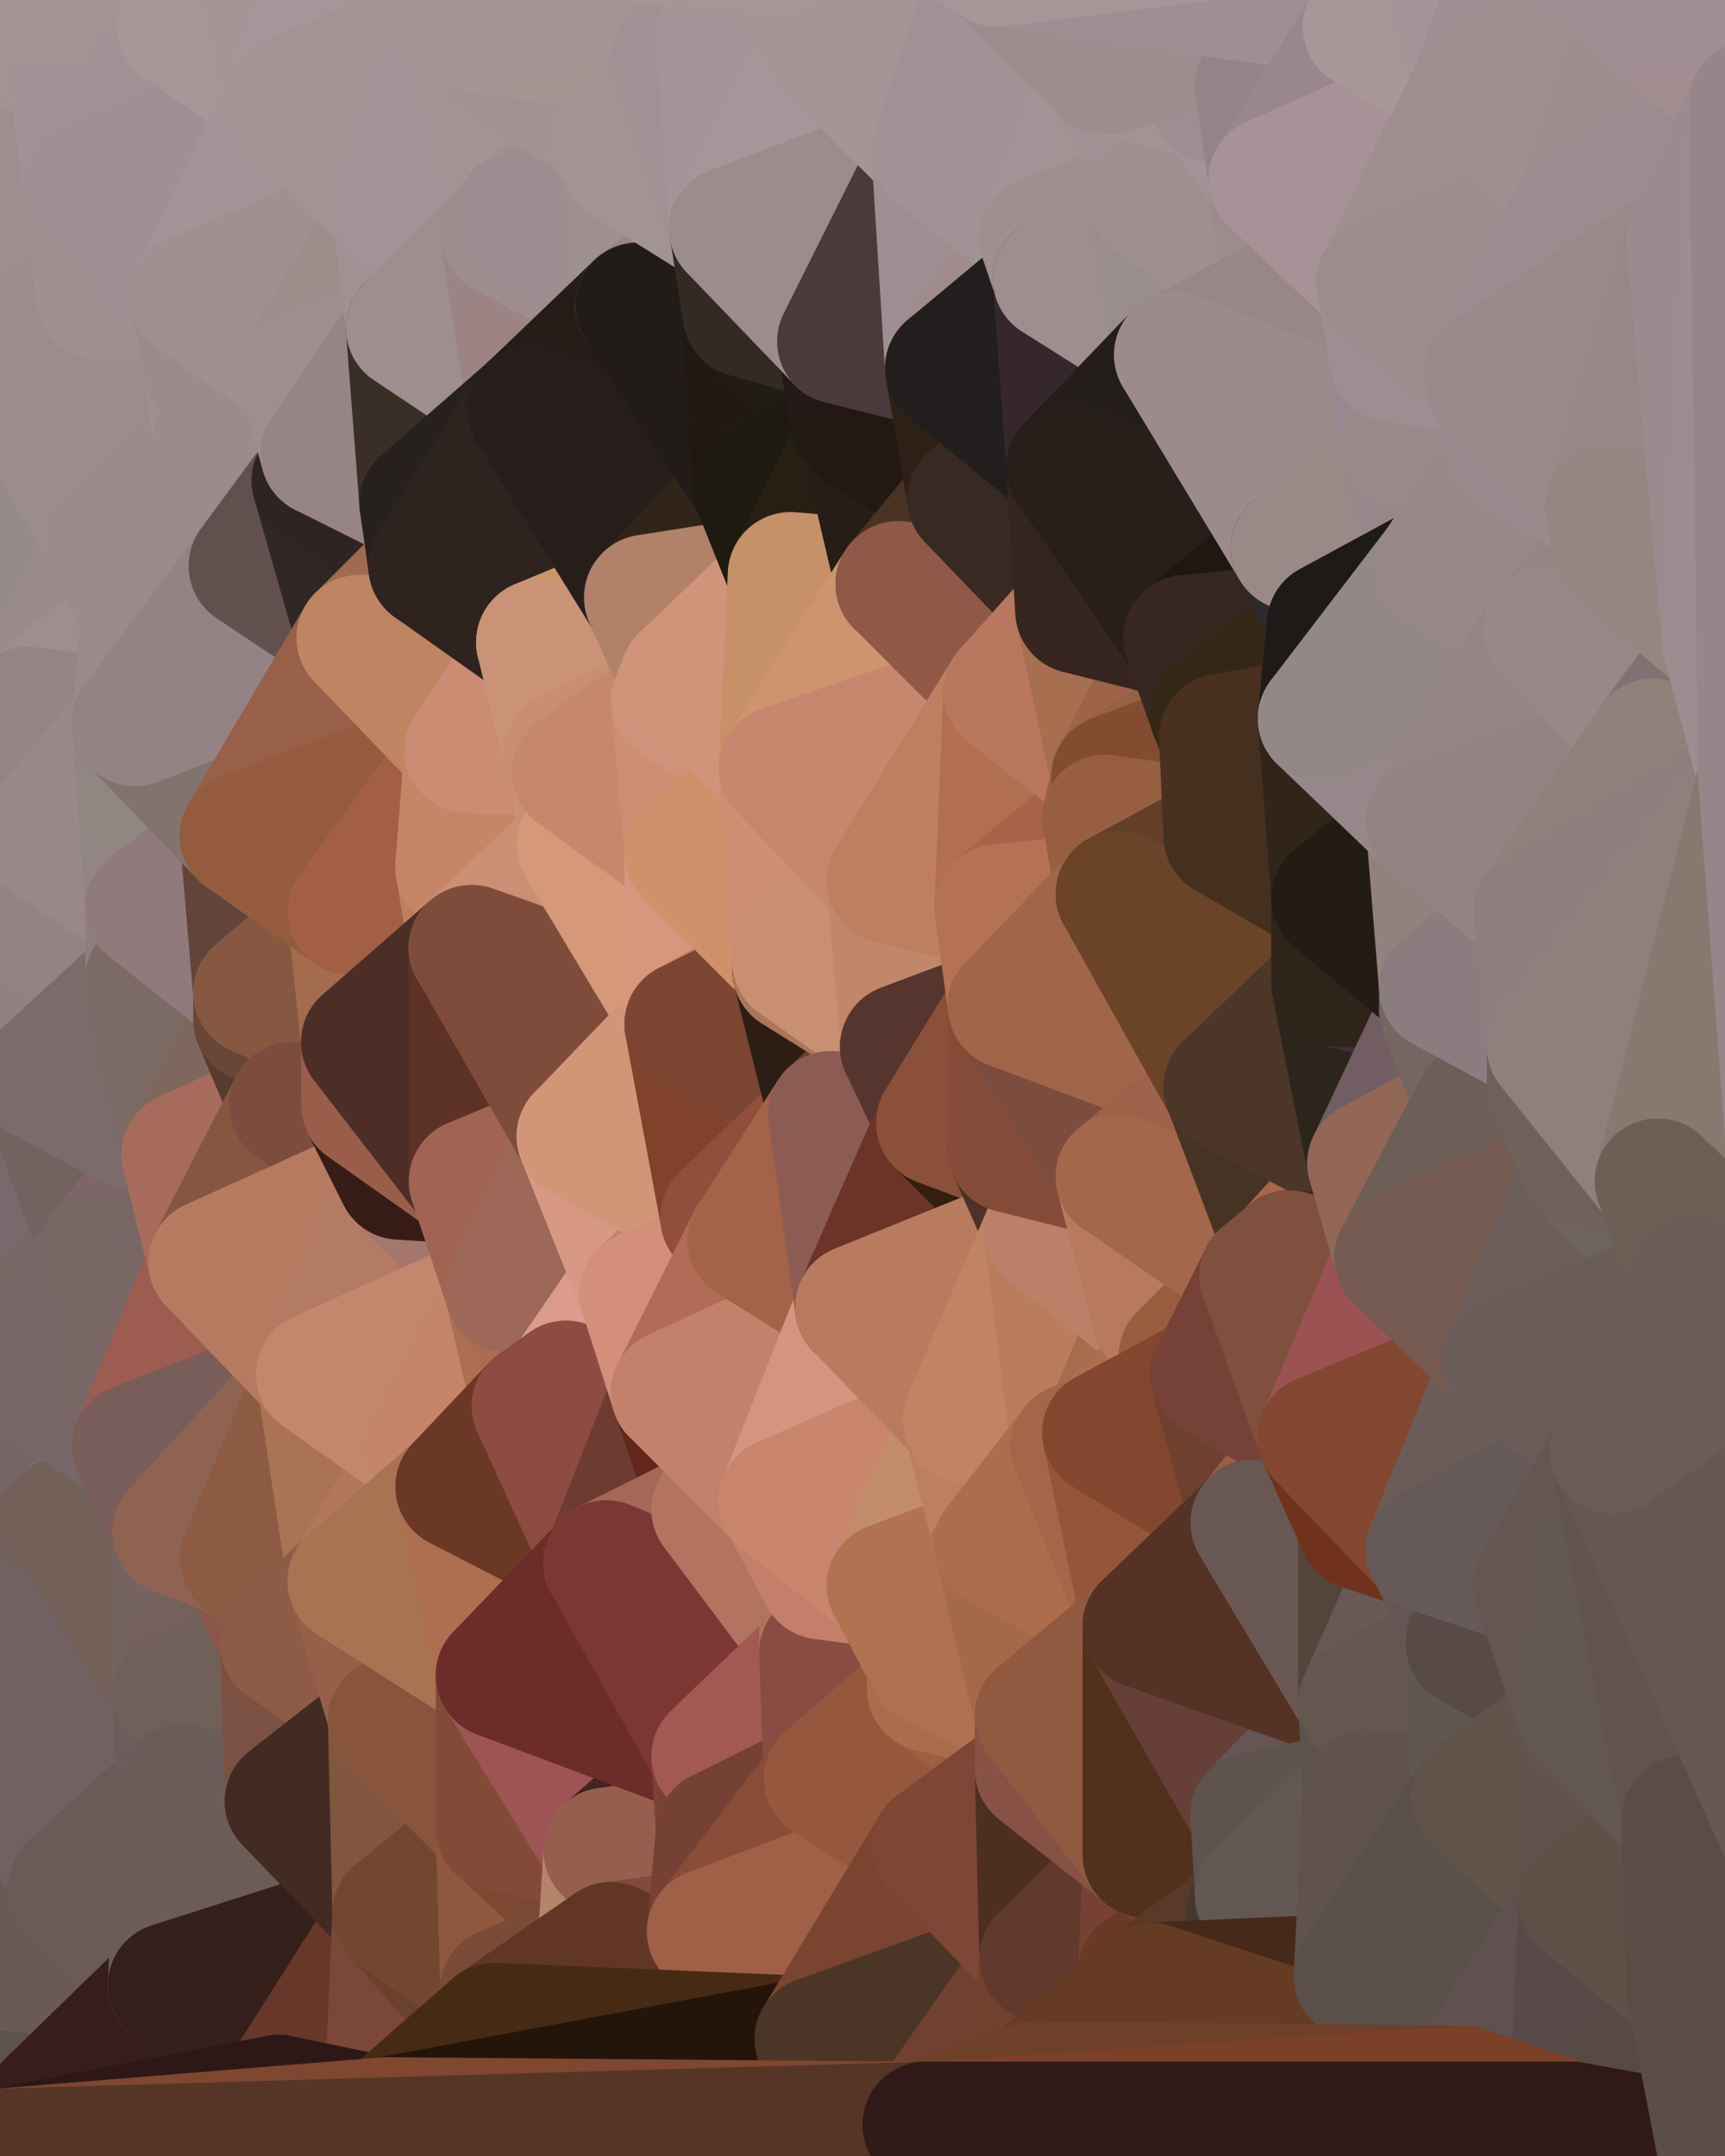 <?xml version="1.0" standalone="yes"?>
<svg width="384" height="480" xmlns="http://www.w3.org/2000/svg" version="1.1" ><polygon points="-28,60 -17,317 -17,180" fill="rgba(150, 134, 134, 1)" stroke="rgba(150, 134, 134, 1)" stroke-width="28" stroke-linejoin="round"/>
		<polygon points="-17,180 -17,317 -14,197" fill="rgba(141, 125, 125, 1)" stroke="rgba(141, 125, 125, 1)" stroke-width="28" stroke-linejoin="round"/>
		<polygon points="-17,317 -9,437 -8,360" fill="rgba(108, 93, 90, 1)" stroke="rgba(108, 93, 90, 1)" stroke-width="28" stroke-linejoin="round"/>
		<polygon points="-28,60 -4,38 0,0" fill="rgba(161, 147, 147, 1)" stroke="rgba(161, 147, 147, 1)" stroke-width="28" stroke-linejoin="round"/>
		<polygon points="0,300 -17,317 6,306" fill="rgba(115, 100, 97, 1)" stroke="rgba(115, 100, 97, 1)" stroke-width="28" stroke-linejoin="round"/>
		<polygon points="-17,180 -14,197 9,186" fill="rgba(149, 133, 133, 1)" stroke="rgba(149, 133, 133, 1)" stroke-width="28" stroke-linejoin="round"/>
		<polygon points="-14,197 -17,317 9,240" fill="rgba(125, 109, 112, 1)" stroke="rgba(125, 109, 112, 1)" stroke-width="28" stroke-linejoin="round"/>
		<polygon points="-17,317 0,300 9,240" fill="rgba(120, 104, 104, 1)" stroke="rgba(120, 104, 104, 1)" stroke-width="28" stroke-linejoin="round"/>
		<polygon points="-4,38 -28,60 -1,77" fill="rgba(158, 142, 142, 1)" stroke="rgba(158, 142, 142, 1)" stroke-width="28" stroke-linejoin="round"/>
		<polygon points="-17,317 -8,360 15,338" fill="rgba(114, 98, 98, 1)" stroke="rgba(114, 98, 98, 1)" stroke-width="28" stroke-linejoin="round"/>
		<polygon points="6,158 -17,180 9,186" fill="rgba(150, 134, 135, 1)" stroke="rgba(150, 134, 135, 1)" stroke-width="28" stroke-linejoin="round"/>
		<polygon points="-9,437 14,426 16,420" fill="rgba(103, 88, 83, 1)" stroke="rgba(103, 88, 83, 1)" stroke-width="28" stroke-linejoin="round"/>
		<polygon points="0,0 -4,38 16,17" fill="rgba(161, 145, 146, 1)" stroke="rgba(161, 145, 146, 1)" stroke-width="28" stroke-linejoin="round"/>
		<polygon points="-28,60 -17,180 6,158" fill="rgba(151, 135, 136, 1)" stroke="rgba(151, 135, 136, 1)" stroke-width="28" stroke-linejoin="round"/>
		<polygon points="-1,77 -28,60 6,158" fill="rgba(155, 141, 140, 1)" stroke="rgba(155, 141, 140, 1)" stroke-width="28" stroke-linejoin="round"/>
		<polygon points="6,306 -17,317 15,338" fill="rgba(118, 100, 100, 1)" stroke="rgba(118, 100, 100, 1)" stroke-width="28" stroke-linejoin="round"/>
		<polygon points="-8,360 -9,437 16,420" fill="rgba(107, 93, 90, 1)" stroke="rgba(107, 93, 90, 1)" stroke-width="28" stroke-linejoin="round"/>
		<polygon points="16,17 -4,38 19,41" fill="rgba(162, 146, 147, 1)" stroke="rgba(162, 146, 147, 1)" stroke-width="28" stroke-linejoin="round"/>
		<polygon points="-1,77 6,158 24,120" fill="rgba(149, 137, 137, 1)" stroke="rgba(149, 137, 137, 1)" stroke-width="28" stroke-linejoin="round"/>
		<polygon points="9,240 0,300 23,278" fill="rgba(121, 105, 108, 1)" stroke="rgba(121, 105, 108, 1)" stroke-width="28" stroke-linejoin="round"/>
		<polygon points="-4,38 -1,77 22,66" fill="rgba(159, 143, 143, 1)" stroke="rgba(159, 143, 143, 1)" stroke-width="28" stroke-linejoin="round"/>
		<polygon points="19,41 -4,38 22,66" fill="rgba(158, 142, 142, 1)" stroke="rgba(158, 142, 142, 1)" stroke-width="28" stroke-linejoin="round"/>
		<polygon points="0,0 16,17 30,0" fill="rgba(163, 147, 148, 1)" stroke="rgba(163, 147, 148, 1)" stroke-width="28" stroke-linejoin="round"/>
		<polygon points="6,306 15,338 30,322" fill="rgba(117, 101, 101, 1)" stroke="rgba(117, 101, 101, 1)" stroke-width="28" stroke-linejoin="round"/>
		<polygon points="0,300 6,306 23,278" fill="rgba(119, 104, 99, 1)" stroke="rgba(119, 104, 99, 1)" stroke-width="28" stroke-linejoin="round"/>
		<polygon points="24,120 6,158 32,137" fill="rgba(153, 139, 138, 1)" stroke="rgba(153, 139, 138, 1)" stroke-width="28" stroke-linejoin="round"/>
		<polygon points="33,202 9,186 33,218" fill="rgba(148, 132, 133, 1)" stroke="rgba(148, 132, 133, 1)" stroke-width="28" stroke-linejoin="round"/>
		<polygon points="-14,197 9,240 33,218" fill="rgba(145, 129, 129, 1)" stroke="rgba(145, 129, 129, 1)" stroke-width="28" stroke-linejoin="round"/>
		<polygon points="9,186 -14,197 33,218" fill="rgba(147, 131, 131, 1)" stroke="rgba(147, 131, 131, 1)" stroke-width="28" stroke-linejoin="round"/>
		<polygon points="6,158 30,161 32,137" fill="rgba(157, 143, 142, 1)" stroke="rgba(157, 143, 142, 1)" stroke-width="28" stroke-linejoin="round"/>
		<polygon points="6,158 9,186 30,161" fill="rgba(148, 132, 133, 1)" stroke="rgba(148, 132, 133, 1)" stroke-width="28" stroke-linejoin="round"/>
		<polygon points="30,322 15,338 39,341" fill="rgba(121, 105, 105, 1)" stroke="rgba(121, 105, 105, 1)" stroke-width="28" stroke-linejoin="round"/>
		<polygon points="-9,437 0,479 38,442" fill="rgba(93, 82, 76, 1)" stroke="rgba(93, 82, 76, 1)" stroke-width="28" stroke-linejoin="round"/>
		<polygon points="14,426 -9,437 38,442" fill="rgba(105, 90, 87, 1)" stroke="rgba(105, 90, 87, 1)" stroke-width="28" stroke-linejoin="round"/>
		<polygon points="9,240 23,278 41,257" fill="rgba(114, 99, 96, 1)" stroke="rgba(114, 99, 96, 1)" stroke-width="28" stroke-linejoin="round"/>
		<polygon points="39,377 16,420 40,398" fill="rgba(109, 95, 92, 1)" stroke="rgba(109, 95, 92, 1)" stroke-width="28" stroke-linejoin="round"/>
		<polygon points="30,0 16,17 40,6" fill="rgba(162, 146, 147, 1)" stroke="rgba(162, 146, 147, 1)" stroke-width="28" stroke-linejoin="round"/>
		<polygon points="15,338 -8,360 39,377" fill="rgba(114, 97, 90, 1)" stroke="rgba(114, 97, 90, 1)" stroke-width="28" stroke-linejoin="round"/>
		<polygon points="-8,360 16,420 39,377" fill="rgba(113, 97, 98, 1)" stroke="rgba(113, 97, 98, 1)" stroke-width="28" stroke-linejoin="round"/>
		<polygon points="16,420 14,426 38,442" fill="rgba(105, 90, 83, 1)" stroke="rgba(105, 90, 83, 1)" stroke-width="28" stroke-linejoin="round"/>
		<polygon points="43,66 22,66 46,82" fill="rgba(157, 141, 141, 1)" stroke="rgba(157, 141, 141, 1)" stroke-width="28" stroke-linejoin="round"/>
		<polygon points="39,341 15,338 39,377" fill="rgba(115, 96, 89, 1)" stroke="rgba(115, 96, 89, 1)" stroke-width="28" stroke-linejoin="round"/>
		<polygon points="22,66 -1,77 24,120" fill="rgba(155, 141, 141, 1)" stroke="rgba(155, 141, 141, 1)" stroke-width="28" stroke-linejoin="round"/>
		<polygon points="46,82 24,120 48,98" fill="rgba(156, 140, 141, 1)" stroke="rgba(156, 140, 141, 1)" stroke-width="28" stroke-linejoin="round"/>
		<polygon points="41,257 23,278 47,281" fill="rgba(126, 101, 104, 1)" stroke="rgba(126, 101, 104, 1)" stroke-width="28" stroke-linejoin="round"/>
		<polygon points="22,66 24,120 46,82" fill="rgba(155, 141, 140, 1)" stroke="rgba(155, 141, 140, 1)" stroke-width="28" stroke-linejoin="round"/>
		<polygon points="19,41 22,66 43,66" fill="rgba(159, 145, 145, 1)" stroke="rgba(159, 145, 145, 1)" stroke-width="28" stroke-linejoin="round"/>
		<polygon points="33,218 9,240 41,257" fill="rgba(123, 107, 107, 1)" stroke="rgba(123, 107, 107, 1)" stroke-width="28" stroke-linejoin="round"/>
		<polygon points="30,161 9,186 33,202" fill="rgba(152, 136, 137, 1)" stroke="rgba(152, 136, 137, 1)" stroke-width="28" stroke-linejoin="round"/>
		<polygon points="23,278 6,306 30,322" fill="rgba(119, 103, 104, 1)" stroke="rgba(119, 103, 104, 1)" stroke-width="28" stroke-linejoin="round"/>
		<polygon points="30,161 33,202 54,186" fill="rgba(145, 134, 130, 1)" stroke="rgba(145, 134, 130, 1)" stroke-width="28" stroke-linejoin="round"/>
		<polygon points="23,278 30,322 47,281" fill="rgba(121, 103, 101, 1)" stroke="rgba(121, 103, 101, 1)" stroke-width="28" stroke-linejoin="round"/>
		<polygon points="24,120 32,137 56,126" fill="rgba(154, 140, 137, 1)" stroke="rgba(154, 140, 137, 1)" stroke-width="28" stroke-linejoin="round"/>
		<polygon points="16,17 19,41 40,6" fill="rgba(162, 146, 149, 1)" stroke="rgba(162, 146, 149, 1)" stroke-width="28" stroke-linejoin="round"/>
		<polygon points="33,202 33,218 57,221" fill="rgba(142, 126, 126, 1)" stroke="rgba(142, 126, 126, 1)" stroke-width="28" stroke-linejoin="round"/>
		<polygon points="33,218 57,227 57,221" fill="rgba(133, 110, 116, 1)" stroke="rgba(133, 110, 116, 1)" stroke-width="28" stroke-linejoin="round"/>
		<polygon points="33,218 41,257 57,227" fill="rgba(124, 107, 100, 1)" stroke="rgba(124, 107, 100, 1)" stroke-width="28" stroke-linejoin="round"/>
		<polygon points="48,98 24,120 56,126" fill="rgba(155, 139, 139, 1)" stroke="rgba(155, 139, 139, 1)" stroke-width="28" stroke-linejoin="round"/>
		<polygon points="30,0 40,6 54,-21" fill="rgba(162, 146, 149, 1)" stroke="rgba(162, 146, 149, 1)" stroke-width="28" stroke-linejoin="round"/>
		<polygon points="0,0 30,0 54,-21" fill="rgba(163, 147, 148, 1)" stroke="rgba(163, 147, 148, 1)" stroke-width="28" stroke-linejoin="round"/>
		<polygon points="39,341 39,377 54,347" fill="rgba(117, 99, 97, 1)" stroke="rgba(117, 99, 97, 1)" stroke-width="28" stroke-linejoin="round"/>
		<polygon points="16,420 38,442 40,398" fill="rgba(106, 91, 88, 1)" stroke="rgba(106, 91, 88, 1)" stroke-width="28" stroke-linejoin="round"/>
		<polygon points="38,442 0,479 62,467" fill="rgba(55, 29, 30, 1)" stroke="rgba(55, 29, 30, 1)" stroke-width="28" stroke-linejoin="round"/>
		<polygon points="54,347 39,377 63,366" fill="rgba(116, 97, 93, 1)" stroke="rgba(116, 97, 93, 1)" stroke-width="28" stroke-linejoin="round"/>
		<polygon points="57,227 41,257 65,246" fill="rgba(126, 104, 93, 1)" stroke="rgba(126, 104, 93, 1)" stroke-width="28" stroke-linejoin="round"/>
		<polygon points="40,6 19,41 64,22" fill="rgba(162, 146, 149, 1)" stroke="rgba(162, 146, 149, 1)" stroke-width="28" stroke-linejoin="round"/>
		<polygon points="46,82 48,98 67,83" fill="rgba(161, 143, 141, 1)" stroke="rgba(161, 143, 141, 1)" stroke-width="28" stroke-linejoin="round"/>
		<polygon points="54,186 33,202 57,221" fill="rgba(144, 122, 124, 1)" stroke="rgba(144, 122, 124, 1)" stroke-width="28" stroke-linejoin="round"/>
		<polygon points="48,98 56,126 70,107" fill="rgba(155, 139, 140, 1)" stroke="rgba(155, 139, 140, 1)" stroke-width="28" stroke-linejoin="round"/>
		<polygon points="47,281 30,322 71,306" fill="rgba(156, 92, 80, 1)" stroke="rgba(156, 92, 80, 1)" stroke-width="28" stroke-linejoin="round"/>
		<polygon points="19,41 43,66 64,22" fill="rgba(159, 144, 149, 1)" stroke="rgba(159, 144, 149, 1)" stroke-width="28" stroke-linejoin="round"/>
		<polygon points="39,377 40,398 64,401" fill="rgba(107, 93, 92, 1)" stroke="rgba(107, 93, 92, 1)" stroke-width="28" stroke-linejoin="round"/>
		<polygon points="67,83 48,98 72,101" fill="rgba(159, 140, 142, 1)" stroke="rgba(159, 140, 142, 1)" stroke-width="28" stroke-linejoin="round"/>
		<polygon points="48,98 70,107 72,101" fill="rgba(154, 140, 139, 1)" stroke="rgba(154, 140, 139, 1)" stroke-width="28" stroke-linejoin="round"/>
		<polygon points="30,322 39,341 71,306" fill="rgba(121, 93, 90, 1)" stroke="rgba(121, 93, 90, 1)" stroke-width="28" stroke-linejoin="round"/>
		<polygon points="43,66 46,82 67,83" fill="rgba(155, 139, 140, 1)" stroke="rgba(155, 139, 140, 1)" stroke-width="28" stroke-linejoin="round"/>
		<polygon points="63,366 39,377 64,401" fill="rgba(113, 96, 89, 1)" stroke="rgba(113, 96, 89, 1)" stroke-width="28" stroke-linejoin="round"/>
		<polygon points="40,398 38,442 64,401" fill="rgba(107, 92, 89, 1)" stroke="rgba(107, 92, 89, 1)" stroke-width="28" stroke-linejoin="round"/>
		<polygon points="32,137 30,161 56,126" fill="rgba(156, 137, 139, 1)" stroke="rgba(156, 137, 139, 1)" stroke-width="28" stroke-linejoin="round"/>
		<polygon points="54,186 57,221 78,203" fill="rgba(98, 68, 58, 1)" stroke="rgba(98, 68, 58, 1)" stroke-width="28" stroke-linejoin="round"/>
		<polygon points="54,347 63,366 78,352" fill="rgba(139, 87, 73, 1)" stroke="rgba(139, 87, 73, 1)" stroke-width="28" stroke-linejoin="round"/>
		<polygon points="39,341 54,347 71,306" fill="rgba(142, 99, 82, 1)" stroke="rgba(142, 99, 82, 1)" stroke-width="28" stroke-linejoin="round"/>
		<polygon points="41,257 47,281 65,246" fill="rgba(166, 107, 91, 1)" stroke="rgba(166, 107, 91, 1)" stroke-width="28" stroke-linejoin="round"/>
		<polygon points="57,227 65,246 81,232" fill="rgba(87, 59, 48, 1)" stroke="rgba(87, 59, 48, 1)" stroke-width="28" stroke-linejoin="round"/>
		<polygon points="65,246 81,246 81,232" fill="rgba(118, 66, 53, 1)" stroke="rgba(118, 66, 53, 1)" stroke-width="28" stroke-linejoin="round"/>
		<polygon points="57,221 57,227 81,232" fill="rgba(104, 71, 56, 1)" stroke="rgba(104, 71, 56, 1)" stroke-width="28" stroke-linejoin="round"/>
		<polygon points="30,161 54,186 80,142" fill="rgba(129, 116, 110, 1)" stroke="rgba(129, 116, 110, 1)" stroke-width="28" stroke-linejoin="round"/>
		<polygon points="56,126 30,161 80,142" fill="rgba(149, 130, 132, 1)" stroke="rgba(149, 130, 132, 1)" stroke-width="28" stroke-linejoin="round"/>
		<polygon points="54,-21 40,6 64,22" fill="rgba(168, 149, 151, 1)" stroke="rgba(168, 149, 151, 1)" stroke-width="28" stroke-linejoin="round"/>
		<polygon points="54,-21 64,22 78,-18" fill="rgba(167, 148, 150, 1)" stroke="rgba(167, 148, 150, 1)" stroke-width="28" stroke-linejoin="round"/>
		<polygon points="63,366 64,401 87,383" fill="rgba(123, 81, 67, 1)" stroke="rgba(123, 81, 67, 1)" stroke-width="28" stroke-linejoin="round"/>
		<polygon points="87,382 63,366 87,383" fill="rgba(134, 87, 61, 1)" stroke="rgba(134, 87, 61, 1)" stroke-width="28" stroke-linejoin="round"/>
		<polygon points="64,401 38,442 88,426" fill="rgba(107, 92, 87, 1)" stroke="rgba(107, 92, 87, 1)" stroke-width="28" stroke-linejoin="round"/>
		<polygon points="64,22 43,66 88,47" fill="rgba(164, 148, 151, 1)" stroke="rgba(164, 148, 151, 1)" stroke-width="28" stroke-linejoin="round"/>
		<polygon points="78,203 57,221 81,232" fill="rgba(134, 88, 65, 1)" stroke="rgba(134, 88, 65, 1)" stroke-width="28" stroke-linejoin="round"/>
		<polygon points="65,246 47,281 89,262" fill="rgba(134, 86, 64, 1)" stroke="rgba(134, 86, 64, 1)" stroke-width="28" stroke-linejoin="round"/>
		<polygon points="81,246 65,246 89,262" fill="rgba(124, 76, 62, 1)" stroke="rgba(124, 76, 62, 1)" stroke-width="28" stroke-linejoin="round"/>
		<polygon points="43,66 67,83 88,47" fill="rgba(160, 144, 145, 1)" stroke="rgba(160, 144, 145, 1)" stroke-width="28" stroke-linejoin="round"/>
		<polygon points="38,442 62,467 88,426" fill="rgba(52, 31, 26, 1)" stroke="rgba(52, 31, 26, 1)" stroke-width="28" stroke-linejoin="round"/>
		<polygon points="70,107 56,126 80,142" fill="rgba(98, 80, 78, 1)" stroke="rgba(98, 80, 78, 1)" stroke-width="28" stroke-linejoin="round"/>
		<polygon points="71,306 54,347 78,352" fill="rgba(141, 91, 68, 1)" stroke="rgba(141, 91, 68, 1)" stroke-width="28" stroke-linejoin="round"/>
		<polygon points="72,101 70,107 94,112" fill="rgba(137, 117, 119, 1)" stroke="rgba(137, 117, 119, 1)" stroke-width="28" stroke-linejoin="round"/>
		<polygon points="88,47 67,83 91,73" fill="rgba(157, 142, 139, 1)" stroke="rgba(157, 142, 139, 1)" stroke-width="28" stroke-linejoin="round"/>
		<polygon points="71,306 78,352 95,323" fill="rgba(170, 115, 85, 1)" stroke="rgba(170, 115, 85, 1)" stroke-width="28" stroke-linejoin="round"/>
		<polygon points="78,352 63,366 87,382" fill="rgba(142, 91, 70, 1)" stroke="rgba(142, 91, 70, 1)" stroke-width="28" stroke-linejoin="round"/>
		<polygon points="70,107 80,142 96,126" fill="rgba(48, 38, 37, 1)" stroke="rgba(48, 38, 37, 1)" stroke-width="28" stroke-linejoin="round"/>
		<polygon points="94,112 70,107 96,126" fill="rgba(46, 36, 35, 1)" stroke="rgba(46, 36, 35, 1)" stroke-width="28" stroke-linejoin="round"/>
		<polygon points="67,83 72,101 91,73" fill="rgba(158, 142, 142, 1)" stroke="rgba(158, 142, 142, 1)" stroke-width="28" stroke-linejoin="round"/>
		<polygon points="47,281 71,306 89,262" fill="rgba(182, 122, 96, 1)" stroke="rgba(182, 122, 96, 1)" stroke-width="28" stroke-linejoin="round"/>
		<polygon points="78,-18 64,22 102,6" fill="rgba(166, 149, 155, 1)" stroke="rgba(166, 149, 155, 1)" stroke-width="28" stroke-linejoin="round"/>
		<polygon points="95,323 78,352 102,331" fill="rgba(177, 120, 91, 1)" stroke="rgba(177, 120, 91, 1)" stroke-width="28" stroke-linejoin="round"/>
		<polygon points="62,467 86,472 88,426" fill="rgba(103, 55, 41, 1)" stroke="rgba(103, 55, 41, 1)" stroke-width="28" stroke-linejoin="round"/>
		<polygon points="80,142 54,186 104,167" fill="rgba(152, 96, 73, 1)" stroke="rgba(152, 96, 73, 1)" stroke-width="28" stroke-linejoin="round"/>
		<polygon points="78,203 81,232 105,211" fill="rgba(163, 108, 78, 1)" stroke="rgba(163, 108, 78, 1)" stroke-width="28" stroke-linejoin="round"/>
		<polygon points="102,193 78,203 105,211" fill="rgba(173, 109, 82, 1)" stroke="rgba(173, 109, 82, 1)" stroke-width="28" stroke-linejoin="round"/>
		<polygon points="54,186 78,203 104,167" fill="rgba(148, 91, 62, 1)" stroke="rgba(148, 91, 62, 1)" stroke-width="28" stroke-linejoin="round"/>
		<polygon points="78,203 102,193 104,167" fill="rgba(162, 95, 69, 1)" stroke="rgba(162, 95, 69, 1)" stroke-width="28" stroke-linejoin="round"/>
		<polygon points="91,73 72,101 94,112" fill="rgba(151, 132, 134, 1)" stroke="rgba(151, 132, 134, 1)" stroke-width="28" stroke-linejoin="round"/>
		<polygon points="87,383 64,401 88,426" fill="rgba(67, 42, 35, 1)" stroke="rgba(67, 42, 35, 1)" stroke-width="28" stroke-linejoin="round"/>
		<polygon points="88,426 86,472 110,451" fill="rgba(123, 71, 57, 1)" stroke="rgba(123, 71, 57, 1)" stroke-width="28" stroke-linejoin="round"/>
		<polygon points="64,22 88,47 102,6" fill="rgba(163, 147, 148, 1)" stroke="rgba(163, 147, 148, 1)" stroke-width="28" stroke-linejoin="round"/>
		<polygon points="87,383 88,426 111,407" fill="rgba(128, 86, 62, 1)" stroke="rgba(128, 86, 62, 1)" stroke-width="28" stroke-linejoin="round"/>
		<polygon points="88,426 110,451 112,443" fill="rgba(106, 65, 45, 1)" stroke="rgba(106, 65, 45, 1)" stroke-width="28" stroke-linejoin="round"/>
		<polygon points="89,262 71,306 113,287" fill="rgba(179, 123, 100, 1)" stroke="rgba(179, 123, 100, 1)" stroke-width="28" stroke-linejoin="round"/>
		<polygon points="105,263 89,262 113,287" fill="rgba(165, 118, 110, 1)" stroke="rgba(165, 118, 110, 1)" stroke-width="28" stroke-linejoin="round"/>
		<polygon points="88,47 91,73 112,52" fill="rgba(161, 145, 146, 1)" stroke="rgba(161, 145, 146, 1)" stroke-width="28" stroke-linejoin="round"/>
		<polygon points="87,382 87,383 111,373" fill="rgba(155, 97, 73, 1)" stroke="rgba(155, 97, 73, 1)" stroke-width="28" stroke-linejoin="round"/>
		<polygon points="78,352 87,382 111,373" fill="rgba(151, 94, 74, 1)" stroke="rgba(151, 94, 74, 1)" stroke-width="28" stroke-linejoin="round"/>
		<polygon points="81,246 89,262 105,263" fill="rgba(55, 27, 23, 1)" stroke="rgba(55, 27, 23, 1)" stroke-width="28" stroke-linejoin="round"/>
		<polygon points="88,47 112,52 115,48" fill="rgba(159, 143, 144, 1)" stroke="rgba(159, 143, 144, 1)" stroke-width="28" stroke-linejoin="round"/>
		<polygon points="71,306 95,323 113,287" fill="rgba(195, 135, 109, 1)" stroke="rgba(195, 135, 109, 1)" stroke-width="28" stroke-linejoin="round"/>
		<polygon points="91,73 94,112 118,91" fill="rgba(57, 47, 38, 1)" stroke="rgba(57, 47, 38, 1)" stroke-width="28" stroke-linejoin="round"/>
		<polygon points="96,126 80,142 120,143" fill="rgba(160, 106, 82, 1)" stroke="rgba(160, 106, 82, 1)" stroke-width="28" stroke-linejoin="round"/>
		<polygon points="80,142 104,167 120,143" fill="rgba(191, 132, 98, 1)" stroke="rgba(191, 132, 98, 1)" stroke-width="28" stroke-linejoin="round"/>
		<polygon points="95,323 102,331 119,313" fill="rgba(189, 128, 97, 1)" stroke="rgba(189, 128, 97, 1)" stroke-width="28" stroke-linejoin="round"/>
		<polygon points="113,287 95,323 119,313" fill="rgba(195, 134, 106, 1)" stroke="rgba(195, 134, 106, 1)" stroke-width="28" stroke-linejoin="round"/>
		<polygon points="102,6 88,47 115,48" fill="rgba(163, 146, 152, 1)" stroke="rgba(163, 146, 152, 1)" stroke-width="28" stroke-linejoin="round"/>
		<polygon points="111,407 88,426 112,443" fill="rgba(113, 71, 47, 1)" stroke="rgba(113, 71, 47, 1)" stroke-width="28" stroke-linejoin="round"/>
		<polygon points="87,383 111,407 111,373" fill="rgba(136, 84, 62, 1)" stroke="rgba(136, 84, 62, 1)" stroke-width="28" stroke-linejoin="round"/>
		<polygon points="102,331 78,352 111,373" fill="rgba(168, 115, 83, 1)" stroke="rgba(168, 115, 83, 1)" stroke-width="28" stroke-linejoin="round"/>
		<polygon points="102,6 115,48 126,23" fill="rgba(163, 147, 148, 1)" stroke="rgba(163, 147, 148, 1)" stroke-width="28" stroke-linejoin="round"/>
		<polygon points="126,168 104,167 128,172" fill="rgba(199, 138, 110, 1)" stroke="rgba(199, 138, 110, 1)" stroke-width="28" stroke-linejoin="round"/>
		<polygon points="113,287 119,313 126,308" fill="rgba(172, 111, 83, 1)" stroke="rgba(172, 111, 83, 1)" stroke-width="28" stroke-linejoin="round"/>
		<polygon points="81,232 81,246 105,263" fill="rgba(154, 93, 74, 1)" stroke="rgba(154, 93, 74, 1)" stroke-width="28" stroke-linejoin="round"/>
		<polygon points="102,193 105,211 129,188" fill="rgba(191, 126, 96, 1)" stroke="rgba(191, 126, 96, 1)" stroke-width="28" stroke-linejoin="round"/>
		<polygon points="128,172 102,193 129,188" fill="rgba(196, 135, 107, 1)" stroke="rgba(196, 135, 107, 1)" stroke-width="28" stroke-linejoin="round"/>
		<polygon points="104,167 102,193 128,172" fill="rgba(198, 133, 103, 1)" stroke="rgba(198, 133, 103, 1)" stroke-width="28" stroke-linejoin="round"/>
		<polygon points="120,143 104,167 126,168" fill="rgba(202, 140, 115, 1)" stroke="rgba(202, 140, 115, 1)" stroke-width="28" stroke-linejoin="round"/>
		<polygon points="112,52 91,73 118,91" fill="rgba(158, 142, 143, 1)" stroke="rgba(158, 142, 143, 1)" stroke-width="28" stroke-linejoin="round"/>
		<polygon points="81,232 105,263 105,211" fill="rgba(76, 46, 38, 1)" stroke="rgba(76, 46, 38, 1)" stroke-width="28" stroke-linejoin="round"/>
		<polygon points="111,407 112,443 134,428" fill="rgba(143, 87, 62, 1)" stroke="rgba(143, 87, 62, 1)" stroke-width="28" stroke-linejoin="round"/>
		<polygon points="105,211 105,263 129,253" fill="rgba(92, 50, 38, 1)" stroke="rgba(92, 50, 38, 1)" stroke-width="28" stroke-linejoin="round"/>
		<polygon points="102,331 111,373 135,348" fill="rgba(174, 111, 80, 1)" stroke="rgba(174, 111, 80, 1)" stroke-width="28" stroke-linejoin="round"/>
		<polygon points="134,428 112,443 136,433" fill="rgba(148, 86, 63, 1)" stroke="rgba(148, 86, 63, 1)" stroke-width="28" stroke-linejoin="round"/>
		<polygon points="111,407 134,428 135,412" fill="rgba(124, 72, 50, 1)" stroke="rgba(124, 72, 50, 1)" stroke-width="28" stroke-linejoin="round"/>
		<polygon points="113,287 126,308 137,292" fill="rgba(170, 109, 81, 1)" stroke="rgba(170, 109, 81, 1)" stroke-width="28" stroke-linejoin="round"/>
		<polygon points="126,23 115,48 136,31" fill="rgba(164, 149, 146, 1)" stroke="rgba(164, 149, 146, 1)" stroke-width="28" stroke-linejoin="round"/>
		<polygon points="136,31 115,48 139,36" fill="rgba(161, 145, 146, 1)" stroke="rgba(161, 145, 146, 1)" stroke-width="28" stroke-linejoin="round"/>
		<polygon points="119,313 102,331 135,348" fill="rgba(107, 56, 37, 1)" stroke="rgba(107, 56, 37, 1)" stroke-width="28" stroke-linejoin="round"/>
		<polygon points="105,263 113,287 129,253" fill="rgba(161, 100, 82, 1)" stroke="rgba(161, 100, 82, 1)" stroke-width="28" stroke-linejoin="round"/>
		<polygon points="112,52 118,91 142,68" fill="rgba(156, 132, 132, 1)" stroke="rgba(156, 132, 132, 1)" stroke-width="28" stroke-linejoin="round"/>
		<polygon points="115,48 112,52 142,68" fill="rgba(157, 141, 142, 1)" stroke="rgba(157, 141, 142, 1)" stroke-width="28" stroke-linejoin="round"/>
		<polygon points="94,112 96,126 118,91" fill="rgba(38, 33, 29, 1)" stroke="rgba(38, 33, 29, 1)" stroke-width="28" stroke-linejoin="round"/>
		<polygon points="118,91 120,143 144,133" fill="rgba(45, 35, 26, 1)" stroke="rgba(45, 35, 26, 1)" stroke-width="28" stroke-linejoin="round"/>
		<polygon points="129,253 137,292 143,288" fill="rgba(191, 130, 111, 1)" stroke="rgba(191, 130, 111, 1)" stroke-width="28" stroke-linejoin="round"/>
		<polygon points="129,253 113,287 137,292" fill="rgba(157, 104, 88, 1)" stroke="rgba(157, 104, 88, 1)" stroke-width="28" stroke-linejoin="round"/>
		<polygon points="112,443 110,451 136,433" fill="rgba(121, 74, 54, 1)" stroke="rgba(121, 74, 54, 1)" stroke-width="28" stroke-linejoin="round"/>
		<polygon points="118,91 96,126 120,143" fill="rgba(46, 35, 31, 1)" stroke="rgba(46, 35, 31, 1)" stroke-width="28" stroke-linejoin="round"/>
		<polygon points="137,292 126,308 150,310" fill="rgba(217, 156, 138, 1)" stroke="rgba(217, 156, 138, 1)" stroke-width="28" stroke-linejoin="round"/>
		<polygon points="120,143 126,168 150,156" fill="rgba(202, 147, 117, 1)" stroke="rgba(202, 147, 117, 1)" stroke-width="28" stroke-linejoin="round"/>
		<polygon points="126,23 136,31 150,13" fill="rgba(157, 141, 142, 1)" stroke="rgba(157, 141, 142, 1)" stroke-width="28" stroke-linejoin="round"/>
		<polygon points="139,36 115,48 142,68" fill="rgba(157, 141, 144, 1)" stroke="rgba(157, 141, 144, 1)" stroke-width="28" stroke-linejoin="round"/>
		<polygon points="111,373 111,407 135,412" fill="rgba(130, 75, 55, 1)" stroke="rgba(130, 75, 55, 1)" stroke-width="28" stroke-linejoin="round"/>
		<polygon points="144,133 120,143 152,151" fill="rgba(202, 149, 105, 1)" stroke="rgba(202, 149, 105, 1)" stroke-width="28" stroke-linejoin="round"/>
		<polygon points="120,143 150,156 152,151" fill="rgba(202, 146, 119, 1)" stroke="rgba(202, 146, 119, 1)" stroke-width="28" stroke-linejoin="round"/>
		<polygon points="126,168 128,172 150,156" fill="rgba(199, 142, 113, 1)" stroke="rgba(199, 142, 113, 1)" stroke-width="28" stroke-linejoin="round"/>
		<polygon points="128,172 129,188 153,190" fill="rgba(204, 145, 115, 1)" stroke="rgba(204, 145, 115, 1)" stroke-width="28" stroke-linejoin="round"/>
		<polygon points="129,188 105,211 153,228" fill="rgba(203, 143, 117, 1)" stroke="rgba(203, 143, 117, 1)" stroke-width="28" stroke-linejoin="round"/>
		<polygon points="105,211 129,253 153,228" fill="rgba(127, 76, 59, 1)" stroke="rgba(127, 76, 59, 1)" stroke-width="28" stroke-linejoin="round"/>
		<polygon points="126,308 135,348 150,310" fill="rgba(177, 114, 97, 1)" stroke="rgba(177, 114, 97, 1)" stroke-width="28" stroke-linejoin="round"/>
		<polygon points="143,288 137,292 150,310" fill="rgba(222, 155, 139, 1)" stroke="rgba(222, 155, 139, 1)" stroke-width="28" stroke-linejoin="round"/>
		<polygon points="102,6 126,23 150,13" fill="rgba(162, 146, 147, 1)" stroke="rgba(162, 146, 147, 1)" stroke-width="28" stroke-linejoin="round"/>
		<polygon points="126,308 119,313 135,348" fill="rgba(142, 75, 66, 1)" stroke="rgba(142, 75, 66, 1)" stroke-width="28" stroke-linejoin="round"/>
		<polygon points="134,428 136,433 158,430" fill="rgba(169, 118, 89, 1)" stroke="rgba(169, 118, 89, 1)" stroke-width="28" stroke-linejoin="round"/>
		<polygon points="111,373 135,412 159,391" fill="rgba(158, 84, 85, 1)" stroke="rgba(158, 84, 85, 1)" stroke-width="28" stroke-linejoin="round"/>
		<polygon points="150,310 135,348 159,336" fill="rgba(109, 59, 50, 1)" stroke="rgba(109, 59, 50, 1)" stroke-width="28" stroke-linejoin="round"/>
		<polygon points="129,253 143,288 161,271" fill="rgba(215, 153, 132, 1)" stroke="rgba(215, 153, 132, 1)" stroke-width="28" stroke-linejoin="round"/>
		<polygon points="159,391 135,412 160,408" fill="rgba(67, 36, 33, 1)" stroke="rgba(67, 36, 33, 1)" stroke-width="28" stroke-linejoin="round"/>
		<polygon points="135,412 134,428 158,430" fill="rgba(182, 132, 107, 1)" stroke="rgba(182, 132, 107, 1)" stroke-width="28" stroke-linejoin="round"/>
		<polygon points="129,188 153,228 153,190" fill="rgba(213, 152, 121, 1)" stroke="rgba(213, 152, 121, 1)" stroke-width="28" stroke-linejoin="round"/>
		<polygon points="136,31 139,36 150,13" fill="rgba(163, 147, 148, 1)" stroke="rgba(163, 147, 148, 1)" stroke-width="28" stroke-linejoin="round"/>
		<polygon points="139,36 142,68 163,51" fill="rgba(158, 144, 144, 1)" stroke="rgba(158, 144, 144, 1)" stroke-width="28" stroke-linejoin="round"/>
		<polygon points="135,412 158,430 160,408" fill="rgba(150, 94, 77, 1)" stroke="rgba(150, 94, 77, 1)" stroke-width="28" stroke-linejoin="round"/>
		<polygon points="135,348 111,373 159,391" fill="rgba(108, 44, 42, 1)" stroke="rgba(108, 44, 42, 1)" stroke-width="28" stroke-linejoin="round"/>
		<polygon points="150,156 128,172 153,190" fill="rgba(197, 136, 108, 1)" stroke="rgba(197, 136, 108, 1)" stroke-width="28" stroke-linejoin="round"/>
		<polygon points="62,467 0,479 86,472" fill="rgba(45, 24, 23, 1)" stroke="rgba(45, 24, 23, 1)" stroke-width="28" stroke-linejoin="round"/>
		<polygon points="142,68 118,91 168,108" fill="rgba(36, 29, 23, 1)" stroke="rgba(36, 29, 23, 1)" stroke-width="28" stroke-linejoin="round"/>
		<polygon points="118,91 144,133 168,108" fill="rgba(39, 29, 27, 1)" stroke="rgba(39, 29, 27, 1)" stroke-width="28" stroke-linejoin="round"/>
		<polygon points="161,271 143,288 167,276" fill="rgba(192, 130, 105, 1)" stroke="rgba(192, 130, 105, 1)" stroke-width="28" stroke-linejoin="round"/>
		<polygon points="163,51 142,68 166,70" fill="rgba(153, 131, 134, 1)" stroke="rgba(153, 131, 134, 1)" stroke-width="28" stroke-linejoin="round"/>
		<polygon points="150,13 160,8 174,-11" fill="rgba(168, 152, 153, 1)" stroke="rgba(168, 152, 153, 1)" stroke-width="28" stroke-linejoin="round"/>
		<polygon points="150,156 153,190 174,171" fill="rgba(205, 141, 114, 1)" stroke="rgba(205, 141, 114, 1)" stroke-width="28" stroke-linejoin="round"/>
		<polygon points="153,228 129,253 161,271" fill="rgba(209, 150, 120, 1)" stroke="rgba(209, 150, 120, 1)" stroke-width="28" stroke-linejoin="round"/>
		<polygon points="168,108 144,133 176,128" fill="rgba(49, 37, 25, 1)" stroke="rgba(49, 37, 25, 1)" stroke-width="28" stroke-linejoin="round"/>
		<polygon points="166,70 142,68 168,108" fill="rgba(33, 28, 24, 1)" stroke="rgba(33, 28, 24, 1)" stroke-width="28" stroke-linejoin="round"/>
		<polygon points="153,190 153,228 177,214" fill="rgba(215, 151, 126, 1)" stroke="rgba(215, 151, 126, 1)" stroke-width="28" stroke-linejoin="round"/>
		<polygon points="153,228 177,216 177,214" fill="rgba(191, 136, 105, 1)" stroke="rgba(191, 136, 105, 1)" stroke-width="28" stroke-linejoin="round"/>
		<polygon points="144,133 152,151 176,128" fill="rgba(177, 129, 106, 1)" stroke="rgba(177, 129, 106, 1)" stroke-width="28" stroke-linejoin="round"/>
		<polygon points="150,310 159,336 174,334" fill="rgba(97, 38, 30, 1)" stroke="rgba(97, 38, 30, 1)" stroke-width="28" stroke-linejoin="round"/>
		<polygon points="102,6 150,13 174,-11" fill="rgba(165, 150, 147, 1)" stroke="rgba(165, 150, 147, 1)" stroke-width="28" stroke-linejoin="round"/>
		<polygon points="152,151 150,156 174,171" fill="rgba(207, 147, 123, 1)" stroke="rgba(207, 147, 123, 1)" stroke-width="28" stroke-linejoin="round"/>
		<polygon points="143,288 150,310 167,276" fill="rgba(211, 143, 122, 1)" stroke="rgba(211, 143, 122, 1)" stroke-width="28" stroke-linejoin="round"/>
		<polygon points="150,13 139,36 163,51" fill="rgba(162, 148, 148, 1)" stroke="rgba(162, 148, 148, 1)" stroke-width="28" stroke-linejoin="round"/>
		<polygon points="158,430 136,433 182,454" fill="rgba(128, 75, 61, 1)" stroke="rgba(128, 75, 61, 1)" stroke-width="28" stroke-linejoin="round"/>
		<polygon points="159,336 135,348 183,368" fill="rgba(163, 104, 86, 1)" stroke="rgba(163, 104, 86, 1)" stroke-width="28" stroke-linejoin="round"/>
		<polygon points="135,348 159,391 183,368" fill="rgba(123, 55, 52, 1)" stroke="rgba(123, 55, 52, 1)" stroke-width="28" stroke-linejoin="round"/>
		<polygon points="174,334 159,336 183,351" fill="rgba(148, 91, 82, 1)" stroke="rgba(148, 91, 82, 1)" stroke-width="28" stroke-linejoin="round"/>
		<polygon points="159,391 160,408 184,396" fill="rgba(123, 65, 53, 1)" stroke="rgba(123, 65, 53, 1)" stroke-width="28" stroke-linejoin="round"/>
		<polygon points="183,351 159,336 183,368" fill="rgba(178, 115, 97, 1)" stroke="rgba(178, 115, 97, 1)" stroke-width="28" stroke-linejoin="round"/>
		<polygon points="78,-18 102,6 174,-11" fill="rgba(164, 148, 149, 1)" stroke="rgba(164, 148, 149, 1)" stroke-width="28" stroke-linejoin="round"/>
		<polygon points="153,228 161,271 185,248" fill="rgba(128, 66, 43, 1)" stroke="rgba(128, 66, 43, 1)" stroke-width="28" stroke-linejoin="round"/>
		<polygon points="174,-11 160,8 184,10" fill="rgba(171, 155, 156, 1)" stroke="rgba(171, 155, 156, 1)" stroke-width="28" stroke-linejoin="round"/>
		<polygon points="160,8 150,13 163,51" fill="rgba(161, 145, 148, 1)" stroke="rgba(161, 145, 148, 1)" stroke-width="28" stroke-linejoin="round"/>
		<polygon points="136,433 110,451 182,454" fill="rgba(97, 54, 37, 1)" stroke="rgba(97, 54, 37, 1)" stroke-width="28" stroke-linejoin="round"/>
		<polygon points="166,70 168,108 190,94" fill="rgba(34, 23, 17, 1)" stroke="rgba(34, 23, 17, 1)" stroke-width="28" stroke-linejoin="round"/>
		<polygon points="177,216 153,228 185,248" fill="rgba(125, 70, 50, 1)" stroke="rgba(125, 70, 50, 1)" stroke-width="28" stroke-linejoin="round"/>
		<polygon points="183,368 159,391 184,396" fill="rgba(163, 88, 82, 1)" stroke="rgba(163, 88, 82, 1)" stroke-width="28" stroke-linejoin="round"/>
		<polygon points="187,76 166,70 190,94" fill="rgba(33, 28, 22, 1)" stroke="rgba(33, 28, 22, 1)" stroke-width="28" stroke-linejoin="round"/>
		<polygon points="161,271 167,276 185,248" fill="rgba(145, 78, 61, 1)" stroke="rgba(145, 78, 61, 1)" stroke-width="28" stroke-linejoin="round"/>
		<polygon points="190,94 168,108 192,96" fill="rgba(32, 28, 19, 1)" stroke="rgba(32, 28, 19, 1)" stroke-width="28" stroke-linejoin="round"/>
		<polygon points="167,276 150,310 191,291" fill="rgba(176, 108, 87, 1)" stroke="rgba(176, 108, 87, 1)" stroke-width="28" stroke-linejoin="round"/>
		<polygon points="160,8 163,51 184,10" fill="rgba(164, 148, 151, 1)" stroke="rgba(164, 148, 151, 1)" stroke-width="28" stroke-linejoin="round"/>
		<polygon points="174,171 153,190 177,214" fill="rgba(208, 144, 108, 1)" stroke="rgba(208, 144, 108, 1)" stroke-width="28" stroke-linejoin="round"/>
		<polygon points="152,151 174,171 176,128" fill="rgba(208, 148, 122, 1)" stroke="rgba(208, 148, 122, 1)" stroke-width="28" stroke-linejoin="round"/>
		<polygon points="174,171 177,214 198,196" fill="rgba(204, 143, 115, 1)" stroke="rgba(204, 143, 115, 1)" stroke-width="28" stroke-linejoin="round"/>
		<polygon points="150,310 174,334 191,291" fill="rgba(195, 129, 107, 1)" stroke="rgba(195, 129, 107, 1)" stroke-width="28" stroke-linejoin="round"/>
		<polygon points="163,51 166,70 187,76" fill="rgba(51, 42, 35, 1)" stroke="rgba(51, 42, 35, 1)" stroke-width="28" stroke-linejoin="round"/>
		<polygon points="183,351 183,368 198,353" fill="rgba(176, 116, 92, 1)" stroke="rgba(176, 116, 92, 1)" stroke-width="28" stroke-linejoin="round"/>
		<polygon points="177,216 185,248 201,231" fill="rgba(46, 29, 21, 1)" stroke="rgba(46, 29, 21, 1)" stroke-width="28" stroke-linejoin="round"/>
		<polygon points="185,248 201,233 201,231" fill="rgba(51, 29, 18, 1)" stroke="rgba(51, 29, 18, 1)" stroke-width="28" stroke-linejoin="round"/>
		<polygon points="168,108 176,128 192,96" fill="rgba(30, 26, 15, 1)" stroke="rgba(30, 26, 15, 1)" stroke-width="28" stroke-linejoin="round"/>
		<polygon points="160,408 158,430 184,396" fill="rgba(117, 65, 52, 1)" stroke="rgba(117, 65, 52, 1)" stroke-width="28" stroke-linejoin="round"/>
		<polygon points="198,353 183,368 207,370" fill="rgba(169, 108, 77, 1)" stroke="rgba(169, 108, 77, 1)" stroke-width="28" stroke-linejoin="round"/>
		<polygon points="183,368 207,376 207,370" fill="rgba(162, 106, 81, 1)" stroke="rgba(162, 106, 81, 1)" stroke-width="28" stroke-linejoin="round"/>
		<polygon points="184,10 163,51 208,34" fill="rgba(166, 150, 153, 1)" stroke="rgba(166, 150, 153, 1)" stroke-width="28" stroke-linejoin="round"/>
		<polygon points="183,368 184,396 207,376" fill="rgba(136, 76, 66, 1)" stroke="rgba(136, 76, 66, 1)" stroke-width="28" stroke-linejoin="round"/>
		<polygon points="192,96 176,128 200,130" fill="rgba(40, 30, 20, 1)" stroke="rgba(40, 30, 20, 1)" stroke-width="28" stroke-linejoin="round"/>
		<polygon points="201,233 185,248 209,250" fill="rgba(110, 62, 50, 1)" stroke="rgba(110, 62, 50, 1)" stroke-width="28" stroke-linejoin="round"/>
		<polygon points="184,396 158,430 208,411" fill="rgba(137, 76, 55, 1)" stroke="rgba(137, 76, 55, 1)" stroke-width="28" stroke-linejoin="round"/>
		<polygon points="176,128 174,171 200,130" fill="rgba(198, 145, 105, 1)" stroke="rgba(198, 145, 105, 1)" stroke-width="28" stroke-linejoin="round"/>
		<polygon points="174,-11 184,10 198,-23" fill="rgba(166, 147, 149, 1)" stroke="rgba(166, 147, 149, 1)" stroke-width="28" stroke-linejoin="round"/>
		<polygon points="185,248 167,276 191,291" fill="rgba(164, 98, 72, 1)" stroke="rgba(164, 98, 72, 1)" stroke-width="28" stroke-linejoin="round"/>
		<polygon points="187,76 190,94 211,82" fill="rgba(35, 27, 24, 1)" stroke="rgba(35, 27, 24, 1)" stroke-width="28" stroke-linejoin="round"/>
		<polygon points="190,94 192,96 211,82" fill="rgba(32, 27, 23, 1)" stroke="rgba(32, 27, 23, 1)" stroke-width="28" stroke-linejoin="round"/>
		<polygon points="158,430 182,454 208,411" fill="rgba(160, 96, 71, 1)" stroke="rgba(160, 96, 71, 1)" stroke-width="28" stroke-linejoin="round"/>
		<polygon points="177,214 177,216 201,231" fill="rgba(171, 117, 93, 1)" stroke="rgba(171, 117, 93, 1)" stroke-width="28" stroke-linejoin="round"/>
		<polygon points="198,196 177,214 201,231" fill="rgba(200, 143, 114, 1)" stroke="rgba(200, 143, 114, 1)" stroke-width="28" stroke-linejoin="round"/>
		<polygon points="174,334 183,351 198,353" fill="rgba(195, 127, 106, 1)" stroke="rgba(195, 127, 106, 1)" stroke-width="28" stroke-linejoin="round"/>
		<polygon points="192,96 200,130 214,113" fill="rgba(38, 29, 24, 1)" stroke="rgba(38, 29, 24, 1)" stroke-width="28" stroke-linejoin="round"/>
		<polygon points="163,51 187,76 208,34" fill="rgba(156, 140, 141, 1)" stroke="rgba(156, 140, 141, 1)" stroke-width="28" stroke-linejoin="round"/>
		<polygon points="110,451 86,472 182,454" fill="rgba(70, 42, 20, 1)" stroke="rgba(70, 42, 20, 1)" stroke-width="28" stroke-linejoin="round"/>
		<polygon points="191,291 174,334 215,316" fill="rgba(211, 149, 128, 1)" stroke="rgba(211, 149, 128, 1)" stroke-width="28" stroke-linejoin="round"/>
		<polygon points="192,96 214,113 216,111" fill="rgba(40, 32, 19, 1)" stroke="rgba(40, 32, 19, 1)" stroke-width="28" stroke-linejoin="round"/>
		<polygon points="174,334 198,353 215,316" fill="rgba(201, 133, 110, 1)" stroke="rgba(201, 133, 110, 1)" stroke-width="28" stroke-linejoin="round"/>
		<polygon points="185,248 191,291 209,250" fill="rgba(140, 91, 84, 1)" stroke="rgba(140, 91, 84, 1)" stroke-width="28" stroke-linejoin="round"/>
		<polygon points="207,376 184,396 208,411" fill="rgba(149, 87, 62, 1)" stroke="rgba(149, 87, 62, 1)" stroke-width="28" stroke-linejoin="round"/>
		<polygon points="198,-23 184,10 222,-8" fill="rgba(164, 146, 146, 1)" stroke="rgba(164, 146, 146, 1)" stroke-width="28" stroke-linejoin="round"/>
		<polygon points="211,82 192,96 216,111" fill="rgba(35, 24, 20, 1)" stroke="rgba(35, 24, 20, 1)" stroke-width="28" stroke-linejoin="round"/>
		<polygon points="200,130 174,171 224,154" fill="rgba(206, 148, 111, 1)" stroke="rgba(206, 148, 111, 1)" stroke-width="28" stroke-linejoin="round"/>
		<polygon points="215,316 198,353 222,344" fill="rgba(195, 141, 107, 1)" stroke="rgba(195, 141, 107, 1)" stroke-width="28" stroke-linejoin="round"/>
		<polygon points="222,202 201,231 225,224" fill="rgba(159, 98, 77, 1)" stroke="rgba(159, 98, 77, 1)" stroke-width="28" stroke-linejoin="round"/>
		<polygon points="201,231 201,233 225,224" fill="rgba(47, 28, 21, 1)" stroke="rgba(47, 28, 21, 1)" stroke-width="28" stroke-linejoin="round"/>
		<polygon points="174,171 198,196 224,154" fill="rgba(199, 135, 110, 1)" stroke="rgba(199, 135, 110, 1)" stroke-width="28" stroke-linejoin="round"/>
		<polygon points="198,196 201,231 222,202" fill="rgba(192, 135, 106, 1)" stroke="rgba(192, 135, 106, 1)" stroke-width="28" stroke-linejoin="round"/>
		<polygon points="198,353 207,370 222,344" fill="rgba(177, 114, 81, 1)" stroke="rgba(177, 114, 81, 1)" stroke-width="28" stroke-linejoin="round"/>
		<polygon points="208,34 187,76 211,82" fill="rgba(74, 58, 59, 1)" stroke="rgba(74, 58, 59, 1)" stroke-width="28" stroke-linejoin="round"/>
		<polygon points="182,454 86,472 206,473" fill="rgba(35, 21, 10, 1)" stroke="rgba(35, 21, 10, 1)" stroke-width="28" stroke-linejoin="round"/>
		<polygon points="207,376 208,411 231,394" fill="rgba(149, 88, 60, 1)" stroke="rgba(149, 88, 60, 1)" stroke-width="28" stroke-linejoin="round"/>
		<polygon points="201,233 209,250 225,224" fill="rgba(86, 53, 46, 1)" stroke="rgba(86, 53, 46, 1)" stroke-width="28" stroke-linejoin="round"/>
		<polygon points="184,10 208,34 222,-8" fill="rgba(167, 148, 150, 1)" stroke="rgba(167, 148, 150, 1)" stroke-width="28" stroke-linejoin="round"/>
		<polygon points="208,34 211,82 232,53" fill="rgba(158, 142, 145, 1)" stroke="rgba(158, 142, 145, 1)" stroke-width="28" stroke-linejoin="round"/>
		<polygon points="208,411 182,454 232,436" fill="rgba(121, 69, 48, 1)" stroke="rgba(121, 69, 48, 1)" stroke-width="28" stroke-linejoin="round"/>
		<polygon points="231,382 207,376 231,394" fill="rgba(156, 95, 66, 1)" stroke="rgba(156, 95, 66, 1)" stroke-width="28" stroke-linejoin="round"/>
		<polygon points="209,250 191,291 233,274" fill="rgba(108, 51, 40, 1)" stroke="rgba(108, 51, 40, 1)" stroke-width="28" stroke-linejoin="round"/>
		<polygon points="225,256 209,250 233,274" fill="rgba(50, 31, 16, 1)" stroke="rgba(50, 31, 16, 1)" stroke-width="28" stroke-linejoin="round"/>
		<polygon points="182,454 206,473 232,436" fill="rgba(75, 53, 39, 1)" stroke="rgba(75, 53, 39, 1)" stroke-width="28" stroke-linejoin="round"/>
		<polygon points="207,370 207,376 231,382" fill="rgba(169, 108, 77, 1)" stroke="rgba(169, 108, 77, 1)" stroke-width="28" stroke-linejoin="round"/>
		<polygon points="232,53 211,82 235,62" fill="rgba(159, 139, 138, 1)" stroke="rgba(159, 139, 138, 1)" stroke-width="28" stroke-linejoin="round"/>
		<polygon points="206,473 230,464 232,436" fill="rgba(112, 65, 49, 1)" stroke="rgba(112, 65, 49, 1)" stroke-width="28" stroke-linejoin="round"/>
		<polygon points="209,250 225,256 225,224" fill="rgba(138, 80, 58, 1)" stroke="rgba(138, 80, 58, 1)" stroke-width="28" stroke-linejoin="round"/>
		<polygon points="216,111 214,113 240,136" fill="rgba(49, 31, 19, 1)" stroke="rgba(49, 31, 19, 1)" stroke-width="28" stroke-linejoin="round"/>
		<polygon points="214,113 200,130 240,136" fill="rgba(74, 51, 37, 1)" stroke="rgba(74, 51, 37, 1)" stroke-width="28" stroke-linejoin="round"/>
		<polygon points="200,130 224,154 240,136" fill="rgba(144, 88, 71, 1)" stroke="rgba(144, 88, 71, 1)" stroke-width="28" stroke-linejoin="round"/>
		<polygon points="215,316 222,344 239,322" fill="rgba(188, 127, 96, 1)" stroke="rgba(188, 127, 96, 1)" stroke-width="28" stroke-linejoin="round"/>
		<polygon points="211,82 216,111 238,104" fill="rgba(45, 32, 23, 1)" stroke="rgba(45, 32, 23, 1)" stroke-width="28" stroke-linejoin="round"/>
		<polygon points="191,291 215,316 233,274" fill="rgba(184, 123, 95, 1)" stroke="rgba(184, 123, 95, 1)" stroke-width="28" stroke-linejoin="round"/>
		<polygon points="222,344 207,370 231,382" fill="rgba(176, 113, 80, 1)" stroke="rgba(176, 113, 80, 1)" stroke-width="28" stroke-linejoin="round"/>
		<polygon points="198,196 222,202 224,154" fill="rgba(190, 127, 96, 1)" stroke="rgba(190, 127, 96, 1)" stroke-width="28" stroke-linejoin="round"/>
		<polygon points="224,154 222,202 246,182" fill="rgba(179, 110, 79, 1)" stroke="rgba(179, 110, 79, 1)" stroke-width="28" stroke-linejoin="round"/>
		<polygon points="222,-8 208,34 246,16" fill="rgba(161, 144, 150, 1)" stroke="rgba(161, 144, 150, 1)" stroke-width="28" stroke-linejoin="round"/>
		<polygon points="224,154 246,182 248,173" fill="rgba(177, 112, 80, 1)" stroke="rgba(177, 112, 80, 1)" stroke-width="28" stroke-linejoin="round"/>
		<polygon points="238,104 216,111 240,136" fill="rgba(56, 41, 34, 1)" stroke="rgba(56, 41, 34, 1)" stroke-width="28" stroke-linejoin="round"/>
		<polygon points="225,256 233,274 249,262" fill="rgba(79, 49, 41, 1)" stroke="rgba(79, 49, 41, 1)" stroke-width="28" stroke-linejoin="round"/>
		<polygon points="246,182 222,202 249,199" fill="rgba(168, 98, 73, 1)" stroke="rgba(168, 98, 73, 1)" stroke-width="28" stroke-linejoin="round"/>
		<polygon points="208,34 232,53 246,16" fill="rgba(162, 146, 149, 1)" stroke="rgba(162, 146, 149, 1)" stroke-width="28" stroke-linejoin="round"/>
		<polygon points="235,62 211,82 238,104" fill="rgba(34, 30, 29, 1)" stroke="rgba(34, 30, 29, 1)" stroke-width="28" stroke-linejoin="round"/>
		<polygon points="231,394 208,411 232,436" fill="rgba(126, 70, 53, 1)" stroke="rgba(126, 70, 53, 1)" stroke-width="28" stroke-linejoin="round"/>
		<polygon points="78,-18 174,-11 198,-23" fill="rgba(166, 151, 148, 1)" stroke="rgba(166, 151, 148, 1)" stroke-width="28" stroke-linejoin="round"/>
		<polygon points="222,202 225,224 249,199" fill="rgba(180, 113, 84, 1)" stroke="rgba(180, 113, 84, 1)" stroke-width="28" stroke-linejoin="round"/>
		<polygon points="222,344 231,382 255,362" fill="rgba(164, 105, 73, 1)" stroke="rgba(164, 105, 73, 1)" stroke-width="28" stroke-linejoin="round"/>
		<polygon points="231,394 232,436 255,413" fill="rgba(76, 47, 33, 1)" stroke="rgba(76, 47, 33, 1)" stroke-width="28" stroke-linejoin="round"/>
		<polygon points="233,274 215,316 239,322" fill="rgba(192, 131, 100, 1)" stroke="rgba(192, 131, 100, 1)" stroke-width="28" stroke-linejoin="round"/>
		<polygon points="233,274 246,319 257,293" fill="rgba(194, 133, 114, 1)" stroke="rgba(194, 133, 114, 1)" stroke-width="28" stroke-linejoin="round"/>
		<polygon points="246,16 232,53 256,44" fill="rgba(163, 148, 151, 1)" stroke="rgba(163, 148, 151, 1)" stroke-width="28" stroke-linejoin="round"/>
		<polygon points="232,436 230,464 256,442" fill="rgba(113, 65, 45, 1)" stroke="rgba(113, 65, 45, 1)" stroke-width="28" stroke-linejoin="round"/>
		<polygon points="254,439 232,436 256,442" fill="rgba(112, 65, 45, 1)" stroke="rgba(112, 65, 45, 1)" stroke-width="28" stroke-linejoin="round"/>
		<polygon points="233,274 239,322 246,319" fill="rgba(185, 125, 91, 1)" stroke="rgba(185, 125, 91, 1)" stroke-width="28" stroke-linejoin="round"/>
		<polygon points="246,16 256,44 259,39" fill="rgba(160, 148, 148, 1)" stroke="rgba(160, 148, 148, 1)" stroke-width="28" stroke-linejoin="round"/>
		<polygon points="232,53 235,62 256,44" fill="rgba(159, 143, 144, 1)" stroke="rgba(159, 143, 144, 1)" stroke-width="28" stroke-linejoin="round"/>
		<polygon points="232,436 254,439 255,413" fill="rgba(97, 57, 45, 1)" stroke="rgba(97, 57, 45, 1)" stroke-width="28" stroke-linejoin="round"/>
		<polygon points="240,136 224,154 248,173" fill="rgba(185, 119, 95, 1)" stroke="rgba(185, 119, 95, 1)" stroke-width="28" stroke-linejoin="round"/>
		<polygon points="235,62 238,104 262,79" fill="rgba(54, 39, 44, 1)" stroke="rgba(54, 39, 44, 1)" stroke-width="28" stroke-linejoin="round"/>
		<polygon points="257,293 246,319 263,302" fill="rgba(167, 108, 78, 1)" stroke="rgba(167, 108, 78, 1)" stroke-width="28" stroke-linejoin="round"/>
		<polygon points="240,136 248,173 264,142" fill="rgba(167, 110, 80, 1)" stroke="rgba(167, 110, 80, 1)" stroke-width="28" stroke-linejoin="round"/>
		<polygon points="249,262 233,274 257,293" fill="rgba(186, 128, 104, 1)" stroke="rgba(186, 128, 104, 1)" stroke-width="28" stroke-linejoin="round"/>
		<polygon points="239,322 222,344 255,362" fill="rgba(173, 108, 76, 1)" stroke="rgba(173, 108, 76, 1)" stroke-width="28" stroke-linejoin="round"/>
		<polygon points="225,224 225,256 249,262" fill="rgba(132, 75, 56, 1)" stroke="rgba(132, 75, 56, 1)" stroke-width="28" stroke-linejoin="round"/>
		<polygon points="246,16 259,39 270,22" fill="rgba(161, 145, 148, 1)" stroke="rgba(161, 145, 148, 1)" stroke-width="28" stroke-linejoin="round"/>
		<polygon points="264,142 248,173 270,159" fill="rgba(157, 100, 73, 1)" stroke="rgba(157, 100, 73, 1)" stroke-width="28" stroke-linejoin="round"/>
		<polygon points="270,159 248,173 272,164" fill="rgba(150, 96, 68, 1)" stroke="rgba(150, 96, 68, 1)" stroke-width="28" stroke-linejoin="round"/>
		<polygon points="256,44 235,62 262,79" fill="rgba(158, 142, 143, 1)" stroke="rgba(158, 142, 143, 1)" stroke-width="28" stroke-linejoin="round"/>
		<polygon points="246,319 239,322 255,362" fill="rgba(163, 102, 74, 1)" stroke="rgba(163, 102, 74, 1)" stroke-width="28" stroke-linejoin="round"/>
		<polygon points="225,224 249,262 273,242" fill="rgba(124, 76, 62, 1)" stroke="rgba(124, 76, 62, 1)" stroke-width="28" stroke-linejoin="round"/>
		<polygon points="248,173 246,182 273,186" fill="rgba(158, 99, 69, 1)" stroke="rgba(158, 99, 69, 1)" stroke-width="28" stroke-linejoin="round"/>
		<polygon points="272,164 248,173 273,186" fill="rgba(130, 76, 48, 1)" stroke="rgba(130, 76, 48, 1)" stroke-width="28" stroke-linejoin="round"/>
		<polygon points="246,182 249,199 273,186" fill="rgba(151, 94, 65, 1)" stroke="rgba(151, 94, 65, 1)" stroke-width="28" stroke-linejoin="round"/>
		<polygon points="263,302 246,319 270,306" fill="rgba(173, 110, 79, 1)" stroke="rgba(173, 110, 79, 1)" stroke-width="28" stroke-linejoin="round"/>
		<polygon points="255,413 254,439 278,426" fill="rgba(118, 65, 51, 1)" stroke="rgba(118, 65, 51, 1)" stroke-width="28" stroke-linejoin="round"/>
		<polygon points="249,199 225,224 273,242" fill="rgba(161, 101, 73, 1)" stroke="rgba(161, 101, 73, 1)" stroke-width="28" stroke-linejoin="round"/>
		<polygon points="246,319 255,362 279,339" fill="rgba(149, 85, 58, 1)" stroke="rgba(149, 85, 58, 1)" stroke-width="28" stroke-linejoin="round"/>
		<polygon points="254,439 256,442 278,426" fill="rgba(105, 57, 37, 1)" stroke="rgba(105, 57, 37, 1)" stroke-width="28" stroke-linejoin="round"/>
		<polygon points="255,413 278,426 280,422" fill="rgba(115, 64, 43, 1)" stroke="rgba(115, 64, 43, 1)" stroke-width="28" stroke-linejoin="round"/>
		<polygon points="231,382 231,394 255,413" fill="rgba(135, 81, 69, 1)" stroke="rgba(135, 81, 69, 1)" stroke-width="28" stroke-linejoin="round"/>
		<polygon points="257,293 263,302 281,284" fill="rgba(172, 111, 80, 1)" stroke="rgba(172, 111, 80, 1)" stroke-width="28" stroke-linejoin="round"/>
		<polygon points="279,404 255,413 280,422" fill="rgba(118, 70, 48, 1)" stroke="rgba(118, 70, 48, 1)" stroke-width="28" stroke-linejoin="round"/>
		<polygon points="238,104 240,136 264,142" fill="rgba(54, 37, 30, 1)" stroke="rgba(54, 37, 30, 1)" stroke-width="28" stroke-linejoin="round"/>
		<polygon points="231,382 255,413 255,362" fill="rgba(145, 89, 64, 1)" stroke="rgba(145, 89, 64, 1)" stroke-width="28" stroke-linejoin="round"/>
		<polygon points="270,22 259,39 283,40" fill="rgba(156, 144, 146, 1)" stroke="rgba(156, 144, 146, 1)" stroke-width="28" stroke-linejoin="round"/>
		<polygon points="249,262 257,293 281,284" fill="rgba(183, 122, 94, 1)" stroke="rgba(183, 122, 94, 1)" stroke-width="28" stroke-linejoin="round"/>
		<polygon points="263,302 270,306 281,284" fill="rgba(153, 94, 64, 1)" stroke="rgba(153, 94, 64, 1)" stroke-width="28" stroke-linejoin="round"/>
		<polygon points="255,362 255,413 279,404" fill="rgba(83, 48, 28, 1)" stroke="rgba(83, 48, 28, 1)" stroke-width="28" stroke-linejoin="round"/>
		<polygon points="270,306 246,319 279,339" fill="rgba(131, 71, 47, 1)" stroke="rgba(131, 71, 47, 1)" stroke-width="28" stroke-linejoin="round"/>
		<polygon points="256,44 262,79 286,66" fill="rgba(153, 141, 141, 1)" stroke="rgba(153, 141, 141, 1)" stroke-width="28" stroke-linejoin="round"/>
		<polygon points="259,39 256,44 283,40" fill="rgba(162, 146, 149, 1)" stroke="rgba(162, 146, 149, 1)" stroke-width="28" stroke-linejoin="round"/>
		<polygon points="262,79 238,104 288,122" fill="rgba(35, 30, 27, 1)" stroke="rgba(35, 30, 27, 1)" stroke-width="28" stroke-linejoin="round"/>
		<polygon points="238,104 264,142 288,122" fill="rgba(40, 31, 26, 1)" stroke="rgba(40, 31, 26, 1)" stroke-width="28" stroke-linejoin="round"/>
		<polygon points="273,242 249,262 287,279" fill="rgba(158, 98, 74, 1)" stroke="rgba(158, 98, 74, 1)" stroke-width="28" stroke-linejoin="round"/>
		<polygon points="249,262 281,284 287,279" fill="rgba(163, 103, 75, 1)" stroke="rgba(163, 103, 75, 1)" stroke-width="28" stroke-linejoin="round"/>
		<polygon points="283,40 256,44 286,66" fill="rgba(159, 143, 144, 1)" stroke="rgba(159, 143, 144, 1)" stroke-width="28" stroke-linejoin="round"/>
		<polygon points="280,19 270,22 283,40" fill="rgba(162, 147, 152, 1)" stroke="rgba(162, 147, 152, 1)" stroke-width="28" stroke-linejoin="round"/>
		<polygon points="270,159 272,164 294,160" fill="rgba(66, 43, 27, 1)" stroke="rgba(66, 43, 27, 1)" stroke-width="28" stroke-linejoin="round"/>
		<polygon points="270,306 279,339 294,320" fill="rgba(110, 64, 48, 1)" stroke="rgba(110, 64, 48, 1)" stroke-width="28" stroke-linejoin="round"/>
		<polygon points="246,16 270,22 294,2" fill="rgba(163, 147, 148, 1)" stroke="rgba(163, 147, 148, 1)" stroke-width="28" stroke-linejoin="round"/>
		<polygon points="270,22 280,19 294,2" fill="rgba(158, 141, 147, 1)" stroke="rgba(158, 141, 147, 1)" stroke-width="28" stroke-linejoin="round"/>
		<polygon points="288,122 264,142 296,139" fill="rgba(31, 24, 18, 1)" stroke="rgba(31, 24, 18, 1)" stroke-width="28" stroke-linejoin="round"/>
		<polygon points="297,200 273,186 297,219" fill="rgba(70, 49, 32, 1)" stroke="rgba(70, 49, 32, 1)" stroke-width="28" stroke-linejoin="round"/>
		<polygon points="273,186 249,199 297,219" fill="rgba(99, 63, 39, 1)" stroke="rgba(99, 63, 39, 1)" stroke-width="28" stroke-linejoin="round"/>
		<polygon points="249,199 273,242 297,219" fill="rgba(107, 67, 41, 1)" stroke="rgba(107, 67, 41, 1)" stroke-width="28" stroke-linejoin="round"/>
		<polygon points="264,142 270,159 296,139" fill="rgba(56, 39, 32, 1)" stroke="rgba(56, 39, 32, 1)" stroke-width="28" stroke-linejoin="round"/>
		<polygon points="270,159 294,160 296,139" fill="rgba(52, 39, 22, 1)" stroke="rgba(52, 39, 22, 1)" stroke-width="28" stroke-linejoin="round"/>
		<polygon points="272,164 273,186 294,160" fill="rgba(74, 48, 31, 1)" stroke="rgba(74, 48, 31, 1)" stroke-width="28" stroke-linejoin="round"/>
		<polygon points="222,-8 246,16 294,2" fill="rgba(157, 141, 142, 1)" stroke="rgba(157, 141, 142, 1)" stroke-width="28" stroke-linejoin="round"/>
		<polygon points="255,362 279,404 303,379" fill="rgba(102, 63, 56, 1)" stroke="rgba(102, 63, 56, 1)" stroke-width="28" stroke-linejoin="round"/>
		<polygon points="294,320 279,339 303,340" fill="rgba(154, 92, 71, 1)" stroke="rgba(154, 92, 71, 1)" stroke-width="28" stroke-linejoin="round"/>
		<polygon points="278,426 256,442 302,440" fill="rgba(90, 57, 40, 1)" stroke="rgba(90, 57, 40, 1)" stroke-width="28" stroke-linejoin="round"/>
		<polygon points="273,242 287,279 305,259" fill="rgba(70, 51, 36, 1)" stroke="rgba(70, 51, 36, 1)" stroke-width="28" stroke-linejoin="round"/>
		<polygon points="303,379 279,404 304,399" fill="rgba(101, 85, 85, 1)" stroke="rgba(101, 85, 85, 1)" stroke-width="28" stroke-linejoin="round"/>
		<polygon points="280,422 278,426 302,440" fill="rgba(69, 56, 48, 1)" stroke="rgba(69, 56, 48, 1)" stroke-width="28" stroke-linejoin="round"/>
		<polygon points="294,2 280,19 304,6" fill="rgba(159, 143, 146, 1)" stroke="rgba(159, 143, 146, 1)" stroke-width="28" stroke-linejoin="round"/>
		<polygon points="279,339 255,362 303,379" fill="rgba(86, 50, 36, 1)" stroke="rgba(86, 50, 36, 1)" stroke-width="28" stroke-linejoin="round"/>
		<polygon points="281,284 270,306 294,320" fill="rgba(118, 66, 55, 1)" stroke="rgba(118, 66, 55, 1)" stroke-width="28" stroke-linejoin="round"/>
		<polygon points="279,404 280,422 304,399" fill="rgba(94, 83, 77, 1)" stroke="rgba(94, 83, 77, 1)" stroke-width="28" stroke-linejoin="round"/>
		<polygon points="307,63 286,66 310,80" fill="rgba(156, 140, 140, 1)" stroke="rgba(156, 140, 140, 1)" stroke-width="28" stroke-linejoin="round"/>
		<polygon points="283,40 286,66 307,63" fill="rgba(155, 141, 141, 1)" stroke="rgba(155, 141, 141, 1)" stroke-width="28" stroke-linejoin="round"/>
		<polygon points="310,80 286,66 312,99" fill="rgba(147, 132, 137, 1)" stroke="rgba(147, 132, 137, 1)" stroke-width="28" stroke-linejoin="round"/>
		<polygon points="286,66 262,79 312,99" fill="rgba(151, 135, 136, 1)" stroke="rgba(151, 135, 136, 1)" stroke-width="28" stroke-linejoin="round"/>
		<polygon points="262,79 288,122 312,99" fill="rgba(157, 138, 140, 1)" stroke="rgba(157, 138, 140, 1)" stroke-width="28" stroke-linejoin="round"/>
		<polygon points="305,259 287,279 311,280" fill="rgba(169, 102, 76, 1)" stroke="rgba(169, 102, 76, 1)" stroke-width="28" stroke-linejoin="round"/>
		<polygon points="297,219 273,242 305,259" fill="rgba(76, 54, 40, 1)" stroke="rgba(76, 54, 40, 1)" stroke-width="28" stroke-linejoin="round"/>
		<polygon points="303,340 279,339 303,379" fill="rgba(105, 87, 83, 1)" stroke="rgba(105, 87, 83, 1)" stroke-width="28" stroke-linejoin="round"/>
		<polygon points="294,160 273,186 297,200" fill="rgba(69, 48, 31, 1)" stroke="rgba(69, 48, 31, 1)" stroke-width="28" stroke-linejoin="round"/>
		<polygon points="294,160 297,200 318,183" fill="rgba(49, 37, 25, 1)" stroke="rgba(49, 37, 25, 1)" stroke-width="28" stroke-linejoin="round"/>
		<polygon points="288,122 296,139 320,126" fill="rgba(44, 42, 45, 1)" stroke="rgba(44, 42, 45, 1)" stroke-width="28" stroke-linejoin="round"/>
		<polygon points="287,279 294,320 311,280" fill="rgba(81, 35, 12, 1)" stroke="rgba(81, 35, 12, 1)" stroke-width="28" stroke-linejoin="round"/>
		<polygon points="287,279 281,284 294,320" fill="rgba(127, 80, 62, 1)" stroke="rgba(127, 80, 62, 1)" stroke-width="28" stroke-linejoin="round"/>
		<polygon points="297,219 305,259 321,225" fill="rgba(44, 37, 27, 1)" stroke="rgba(44, 37, 27, 1)" stroke-width="28" stroke-linejoin="round"/>
		<polygon points="321,220 297,219 321,225" fill="rgba(63, 48, 53, 1)" stroke="rgba(63, 48, 53, 1)" stroke-width="28" stroke-linejoin="round"/>
		<polygon points="297,200 297,219 321,220" fill="rgba(46, 36, 26, 1)" stroke="rgba(46, 36, 26, 1)" stroke-width="28" stroke-linejoin="round"/>
		<polygon points="312,99 288,122 320,126" fill="rgba(153, 138, 135, 1)" stroke="rgba(153, 138, 135, 1)" stroke-width="28" stroke-linejoin="round"/>
		<polygon points="303,340 303,379 318,345" fill="rgba(83, 69, 60, 1)" stroke="rgba(83, 69, 60, 1)" stroke-width="28" stroke-linejoin="round"/>
		<polygon points="294,2 304,6 318,-20" fill="rgba(168, 152, 153, 1)" stroke="rgba(168, 152, 153, 1)" stroke-width="28" stroke-linejoin="round"/>
		<polygon points="280,422 302,440 304,399" fill="rgba(98, 87, 83, 1)" stroke="rgba(98, 87, 83, 1)" stroke-width="28" stroke-linejoin="round"/>
		<polygon points="280,19 283,40 304,6" fill="rgba(147, 132, 135, 1)" stroke="rgba(147, 132, 135, 1)" stroke-width="28" stroke-linejoin="round"/>
		<polygon points="327,363 303,379 327,366" fill="rgba(102, 89, 81, 1)" stroke="rgba(102, 89, 81, 1)" stroke-width="28" stroke-linejoin="round"/>
		<polygon points="318,345 303,379 327,363" fill="rgba(104, 89, 84, 1)" stroke="rgba(104, 89, 84, 1)" stroke-width="28" stroke-linejoin="round"/>
		<polygon points="222,-8 294,2 318,-20" fill="rgba(159, 142, 148, 1)" stroke="rgba(159, 142, 148, 1)" stroke-width="28" stroke-linejoin="round"/>
		<polygon points="321,225 305,259 329,246" fill="rgba(114, 93, 98, 1)" stroke="rgba(114, 93, 98, 1)" stroke-width="28" stroke-linejoin="round"/>
		<polygon points="304,6 283,40 328,20" fill="rgba(154, 134, 143, 1)" stroke="rgba(154, 134, 143, 1)" stroke-width="28" stroke-linejoin="round"/>
		<polygon points="302,440 256,442 326,465" fill="rgba(70, 41, 27, 1)" stroke="rgba(70, 41, 27, 1)" stroke-width="28" stroke-linejoin="round"/>
		<polygon points="310,80 312,99 331,83" fill="rgba(153, 135, 147, 1)" stroke="rgba(153, 135, 147, 1)" stroke-width="28" stroke-linejoin="round"/>
		<polygon points="303,379 304,399 328,400" fill="rgba(93, 82, 78, 1)" stroke="rgba(93, 82, 78, 1)" stroke-width="28" stroke-linejoin="round"/>
		<polygon points="283,40 307,63 328,20" fill="rgba(167, 146, 151, 1)" stroke="rgba(167, 146, 151, 1)" stroke-width="28" stroke-linejoin="round"/>
		<polygon points="256,442 230,464 326,465" fill="rgba(101, 59, 35, 1)" stroke="rgba(101, 59, 35, 1)" stroke-width="28" stroke-linejoin="round"/>
		<polygon points="318,183 297,200 321,220" fill="rgba(35, 28, 20, 1)" stroke="rgba(35, 28, 20, 1)" stroke-width="28" stroke-linejoin="round"/>
		<polygon points="311,280 294,320 335,303" fill="rgba(156, 82, 83, 1)" stroke="rgba(156, 82, 83, 1)" stroke-width="28" stroke-linejoin="round"/>
		<polygon points="312,99 320,126 334,105" fill="rgba(151, 135, 138, 1)" stroke="rgba(151, 135, 138, 1)" stroke-width="28" stroke-linejoin="round"/>
		<polygon points="331,83 312,99 336,100" fill="rgba(148, 132, 135, 1)" stroke="rgba(148, 132, 135, 1)" stroke-width="28" stroke-linejoin="round"/>
		<polygon points="312,99 334,105 336,100" fill="rgba(153, 137, 137, 1)" stroke="rgba(153, 137, 137, 1)" stroke-width="28" stroke-linejoin="round"/>
		<polygon points="307,63 310,80 331,83" fill="rgba(158, 141, 147, 1)" stroke="rgba(158, 141, 147, 1)" stroke-width="28" stroke-linejoin="round"/>
		<polygon points="327,366 303,379 328,400" fill="rgba(100, 87, 79, 1)" stroke="rgba(100, 87, 79, 1)" stroke-width="28" stroke-linejoin="round"/>
		<polygon points="304,399 302,440 328,400" fill="rgba(96, 82, 79, 1)" stroke="rgba(96, 82, 79, 1)" stroke-width="28" stroke-linejoin="round"/>
		<polygon points="294,320 303,340 318,345" fill="rgba(112, 50, 29, 1)" stroke="rgba(112, 50, 29, 1)" stroke-width="28" stroke-linejoin="round"/>
		<polygon points="318,345 327,363 342,353" fill="rgba(100, 86, 86, 1)" stroke="rgba(100, 86, 86, 1)" stroke-width="28" stroke-linejoin="round"/>
		<polygon points="318,183 321,220 342,203" fill="rgba(147, 129, 125, 1)" stroke="rgba(147, 129, 125, 1)" stroke-width="28" stroke-linejoin="round"/>
		<polygon points="294,320 318,345 335,303" fill="rgba(131, 70, 49, 1)" stroke="rgba(131, 70, 49, 1)" stroke-width="28" stroke-linejoin="round"/>
		<polygon points="305,259 311,280 329,246" fill="rgba(146, 103, 86, 1)" stroke="rgba(146, 103, 86, 1)" stroke-width="28" stroke-linejoin="round"/>
		<polygon points="318,-20 304,6 328,20" fill="rgba(167, 151, 152, 1)" stroke="rgba(167, 151, 152, 1)" stroke-width="28" stroke-linejoin="round"/>
		<polygon points="296,139 294,160 320,126" fill="rgba(30, 26, 23, 1)" stroke="rgba(30, 26, 23, 1)" stroke-width="28" stroke-linejoin="round"/>
		<polygon points="345,233 329,246 345,243" fill="rgba(104, 90, 89, 1)" stroke="rgba(104, 90, 89, 1)" stroke-width="28" stroke-linejoin="round"/>
		<polygon points="321,220 321,225 345,233" fill="rgba(126, 110, 110, 1)" stroke="rgba(126, 110, 110, 1)" stroke-width="28" stroke-linejoin="round"/>
		<polygon points="321,225 329,246 345,233" fill="rgba(117, 102, 97, 1)" stroke="rgba(117, 102, 97, 1)" stroke-width="28" stroke-linejoin="round"/>
		<polygon points="294,160 318,183 344,140" fill="rgba(151, 135, 138, 1)" stroke="rgba(151, 135, 138, 1)" stroke-width="28" stroke-linejoin="round"/>
		<polygon points="320,126 294,160 344,140" fill="rgba(147, 136, 134, 1)" stroke="rgba(147, 136, 134, 1)" stroke-width="28" stroke-linejoin="round"/>
		<polygon points="327,363 327,366 342,353" fill="rgba(95, 83, 71, 1)" stroke="rgba(95, 83, 71, 1)" stroke-width="28" stroke-linejoin="round"/>
		<polygon points="318,-20 328,20 342,-19" fill="rgba(165, 149, 152, 1)" stroke="rgba(165, 149, 152, 1)" stroke-width="28" stroke-linejoin="round"/>
		<polygon points="327,366 351,383 351,380" fill="rgba(86, 73, 67, 1)" stroke="rgba(86, 73, 67, 1)" stroke-width="28" stroke-linejoin="round"/>
		<polygon points="327,366 328,400 351,383" fill="rgba(96, 87, 78, 1)" stroke="rgba(96, 87, 78, 1)" stroke-width="28" stroke-linejoin="round"/>
		<polygon points="328,400 302,440 352,423" fill="rgba(89, 80, 75, 1)" stroke="rgba(89, 80, 75, 1)" stroke-width="28" stroke-linejoin="round"/>
		<polygon points="328,20 307,63 352,45" fill="rgba(158, 142, 143, 1)" stroke="rgba(158, 142, 143, 1)" stroke-width="28" stroke-linejoin="round"/>
		<polygon points="345,243 329,246 353,260" fill="rgba(109, 96, 88, 1)" stroke="rgba(109, 96, 88, 1)" stroke-width="28" stroke-linejoin="round"/>
		<polygon points="329,246 311,280 353,260" fill="rgba(109, 94, 87, 1)" stroke="rgba(109, 94, 87, 1)" stroke-width="28" stroke-linejoin="round"/>
		<polygon points="302,440 326,465 352,423" fill="rgba(90, 79, 73, 1)" stroke="rgba(90, 79, 73, 1)" stroke-width="28" stroke-linejoin="round"/>
		<polygon points="307,63 331,83 352,45" fill="rgba(156, 140, 140, 1)" stroke="rgba(156, 140, 140, 1)" stroke-width="28" stroke-linejoin="round"/>
		<polygon points="342,353 327,366 351,380" fill="rgba(88, 74, 71, 1)" stroke="rgba(88, 74, 71, 1)" stroke-width="28" stroke-linejoin="round"/>
		<polygon points="342,203 321,220 345,233" fill="rgba(139, 124, 127, 1)" stroke="rgba(139, 124, 127, 1)" stroke-width="28" stroke-linejoin="round"/>
		<polygon points="334,105 320,126 344,140" fill="rgba(152, 136, 136, 1)" stroke="rgba(152, 136, 136, 1)" stroke-width="28" stroke-linejoin="round"/>
		<polygon points="198,-23 222,-8 318,-20" fill="rgba(166, 150, 151, 1)" stroke="rgba(166, 150, 151, 1)" stroke-width="28" stroke-linejoin="round"/>
		<polygon points="335,303 318,345 359,323" fill="rgba(107, 92, 87, 1)" stroke="rgba(107, 92, 87, 1)" stroke-width="28" stroke-linejoin="round"/>
		<polygon points="336,100 334,105 358,113" fill="rgba(150, 134, 134, 1)" stroke="rgba(150, 134, 134, 1)" stroke-width="28" stroke-linejoin="round"/>
		<polygon points="334,105 344,140 360,123" fill="rgba(152, 136, 137, 1)" stroke="rgba(152, 136, 137, 1)" stroke-width="28" stroke-linejoin="round"/>
		<polygon points="358,113 334,105 360,123" fill="rgba(152, 136, 137, 1)" stroke="rgba(152, 136, 137, 1)" stroke-width="28" stroke-linejoin="round"/>
		<polygon points="318,345 342,353 359,323" fill="rgba(101, 90, 88, 1)" stroke="rgba(101, 90, 88, 1)" stroke-width="28" stroke-linejoin="round"/>
		<polygon points="311,280 335,303 353,260" fill="rgba(118, 91, 82, 1)" stroke="rgba(118, 91, 82, 1)" stroke-width="28" stroke-linejoin="round"/>
		<polygon points="342,-19 328,20 366,3" fill="rgba(159, 144, 147, 1)" stroke="rgba(159, 144, 147, 1)" stroke-width="28" stroke-linejoin="round"/>
		<polygon points="344,140 318,183 368,165" fill="rgba(148, 132, 132, 1)" stroke="rgba(148, 132, 132, 1)" stroke-width="28" stroke-linejoin="round"/>
		<polygon points="351,383 328,400 352,423" fill="rgba(97, 83, 74, 1)" stroke="rgba(97, 83, 74, 1)" stroke-width="28" stroke-linejoin="round"/>
		<polygon points="318,183 342,203 368,165" fill="rgba(147, 131, 132, 1)" stroke="rgba(147, 131, 132, 1)" stroke-width="28" stroke-linejoin="round"/>
		<polygon points="328,20 352,45 366,3" fill="rgba(159, 143, 144, 1)" stroke="rgba(159, 143, 144, 1)" stroke-width="28" stroke-linejoin="round"/>
		<polygon points="326,465 350,473 352,423" fill="rgba(95, 81, 80, 1)" stroke="rgba(95, 81, 80, 1)" stroke-width="28" stroke-linejoin="round"/>
		<polygon points="351,383 352,423 375,405" fill="rgba(96, 83, 75, 1)" stroke="rgba(96, 83, 75, 1)" stroke-width="28" stroke-linejoin="round"/>
		<polygon points="352,423 350,473 376,443" fill="rgba(88, 74, 73, 1)" stroke="rgba(88, 74, 73, 1)" stroke-width="28" stroke-linejoin="round"/>
		<polygon points="353,260 335,303 377,285" fill="rgba(108, 94, 91, 1)" stroke="rgba(108, 94, 91, 1)" stroke-width="28" stroke-linejoin="round"/>
		<polygon points="369,263 353,260 377,285" fill="rgba(111, 100, 96, 1)" stroke="rgba(111, 100, 96, 1)" stroke-width="28" stroke-linejoin="round"/>
		<polygon points="335,303 359,323 377,285" fill="rgba(106, 92, 89, 1)" stroke="rgba(106, 92, 89, 1)" stroke-width="28" stroke-linejoin="round"/>
		<polygon points="352,45 331,83 376,53" fill="rgba(158, 139, 145, 1)" stroke="rgba(158, 139, 145, 1)" stroke-width="28" stroke-linejoin="round"/>
		<polygon points="345,243 353,260 369,263" fill="rgba(111, 98, 90, 1)" stroke="rgba(111, 98, 90, 1)" stroke-width="28" stroke-linejoin="round"/>
		<polygon points="360,123 344,140 384,143" fill="rgba(148, 132, 133, 1)" stroke="rgba(148, 132, 133, 1)" stroke-width="28" stroke-linejoin="round"/>
		<polygon points="344,140 368,165 384,143" fill="rgba(151, 135, 136, 1)" stroke="rgba(151, 135, 136, 1)" stroke-width="28" stroke-linejoin="round"/>
		<polygon points="366,3 352,45 390,23" fill="rgba(157, 141, 142, 1)" stroke="rgba(157, 141, 142, 1)" stroke-width="28" stroke-linejoin="round"/>
		<polygon points="352,45 376,53 390,23" fill="rgba(156, 140, 143, 1)" stroke="rgba(156, 140, 143, 1)" stroke-width="28" stroke-linejoin="round"/>
		<polygon points="376,443 350,473 383,479" fill="rgba(87, 73, 70, 1)" stroke="rgba(87, 73, 70, 1)" stroke-width="28" stroke-linejoin="round"/>
		<polygon points="375,405 352,423 376,443" fill="rgba(94, 81, 72, 1)" stroke="rgba(94, 81, 72, 1)" stroke-width="28" stroke-linejoin="round"/>
		<polygon points="331,83 336,100 358,113" fill="rgba(154, 138, 141, 1)" stroke="rgba(154, 138, 141, 1)" stroke-width="28" stroke-linejoin="round"/>
		<polygon points="383,0 366,3 390,23" fill="rgba(162, 142, 144, 1)" stroke="rgba(162, 142, 144, 1)" stroke-width="28" stroke-linejoin="round"/>
		<polygon points="342,-19 366,3 383,0" fill="rgba(161, 142, 148, 1)" stroke="rgba(161, 142, 148, 1)" stroke-width="28" stroke-linejoin="round"/>
		<polygon points="331,83 358,113 376,53" fill="rgba(153, 137, 138, 1)" stroke="rgba(153, 137, 138, 1)" stroke-width="28" stroke-linejoin="round"/>
		<polygon points="351,380 351,383 375,405" fill="rgba(97, 83, 80, 1)" stroke="rgba(97, 83, 80, 1)" stroke-width="28" stroke-linejoin="round"/>
		<polygon points="345,233 345,243 369,263" fill="rgba(110, 96, 93, 1)" stroke="rgba(110, 96, 93, 1)" stroke-width="28" stroke-linejoin="round"/>
		<polygon points="384,143 368,165 392,173" fill="rgba(131, 112, 114, 1)" stroke="rgba(131, 112, 114, 1)" stroke-width="28" stroke-linejoin="round"/>
		<polygon points="54,-21 78,-18 198,-23" fill="rgba(163, 147, 147, 1)" stroke="rgba(163, 147, 147, 1)" stroke-width="28" stroke-linejoin="round"/>
		<polygon points="86,472 0,479 206,473" fill="rgba(127, 71, 48, 1)" stroke="rgba(127, 71, 48, 1)" stroke-width="28" stroke-linejoin="round"/>
		<polygon points="230,464 206,473 326,465" fill="rgba(110, 64, 41, 1)" stroke="rgba(110, 64, 41, 1)" stroke-width="28" stroke-linejoin="round"/>
		<polygon points="326,465 206,473 350,473" fill="rgba(122, 64, 40, 1)" stroke="rgba(122, 64, 40, 1)" stroke-width="28" stroke-linejoin="round"/>
		<polygon points="342,353 351,380 359,323" fill="rgba(101, 86, 81, 1)" stroke="rgba(101, 86, 81, 1)" stroke-width="28" stroke-linejoin="round"/>
		<polygon points="359,323 351,380 375,405" fill="rgba(98, 88, 79, 1)" stroke="rgba(98, 88, 79, 1)" stroke-width="28" stroke-linejoin="round"/>
		<polygon points="206,473 0,479 383,479" fill="rgba(86, 53, 38, 1)" stroke="rgba(86, 53, 38, 1)" stroke-width="28" stroke-linejoin="round"/>
		<polygon points="350,473 206,473 383,479" fill="rgba(47, 26, 23, 1)" stroke="rgba(47, 26, 23, 1)" stroke-width="28" stroke-linejoin="round"/>
		<polygon points="376,53 358,113 384,143" fill="rgba(151, 135, 136, 1)" stroke="rgba(151, 135, 136, 1)" stroke-width="28" stroke-linejoin="round"/>
		<polygon points="358,113 360,123 384,143" fill="rgba(151, 133, 129, 1)" stroke="rgba(151, 133, 129, 1)" stroke-width="28" stroke-linejoin="round"/>
		<polygon points="376,53 384,143 390,23" fill="rgba(155, 139, 142, 1)" stroke="rgba(155, 139, 142, 1)" stroke-width="28" stroke-linejoin="round"/>
		<polygon points="368,165 342,203 392,173" fill="rgba(144, 129, 122, 1)" stroke="rgba(144, 129, 122, 1)" stroke-width="28" stroke-linejoin="round"/>
		<polygon points="342,203 345,233 392,173" fill="rgba(142, 126, 126, 1)" stroke="rgba(142, 126, 126, 1)" stroke-width="28" stroke-linejoin="round"/>
		<polygon points="345,233 369,263 392,173" fill="rgba(145, 127, 125, 1)" stroke="rgba(145, 127, 125, 1)" stroke-width="28" stroke-linejoin="round"/>
		<polygon points="390,23 384,143 392,173" fill="rgba(157, 141, 144, 1)" stroke="rgba(157, 141, 144, 1)" stroke-width="28" stroke-linejoin="round"/>
		<polygon points="359,323 375,405 399,413" fill="rgba(98, 83, 78, 1)" stroke="rgba(98, 83, 78, 1)" stroke-width="28" stroke-linejoin="round"/>
		<polygon points="376,443 383,479 399,413" fill="rgba(91, 77, 74, 1)" stroke="rgba(91, 77, 74, 1)" stroke-width="28" stroke-linejoin="round"/>
		<polygon points="375,405 376,443 399,413" fill="rgba(91, 76, 69, 1)" stroke="rgba(91, 76, 69, 1)" stroke-width="28" stroke-linejoin="round"/>
		<polygon points="392,173 369,263 401,293" fill="rgba(134, 121, 112, 1)" stroke="rgba(134, 121, 112, 1)" stroke-width="28" stroke-linejoin="round"/>
		<polygon points="369,263 377,285 401,293" fill="rgba(108, 95, 86, 1)" stroke="rgba(108, 95, 86, 1)" stroke-width="28" stroke-linejoin="round"/>
		<polygon points="390,23 392,173 401,293" fill="rgba(152, 133, 137, 1)" stroke="rgba(152, 133, 137, 1)" stroke-width="28" stroke-linejoin="round"/>
		<polygon points="359,323 399,413 401,293" fill="rgba(101, 88, 80, 1)" stroke="rgba(101, 88, 80, 1)" stroke-width="28" stroke-linejoin="round"/>
		<polygon points="377,285 359,323 401,293" fill="rgba(106, 92, 89, 1)" stroke="rgba(106, 92, 89, 1)" stroke-width="28" stroke-linejoin="round"/>
		
	</svg>